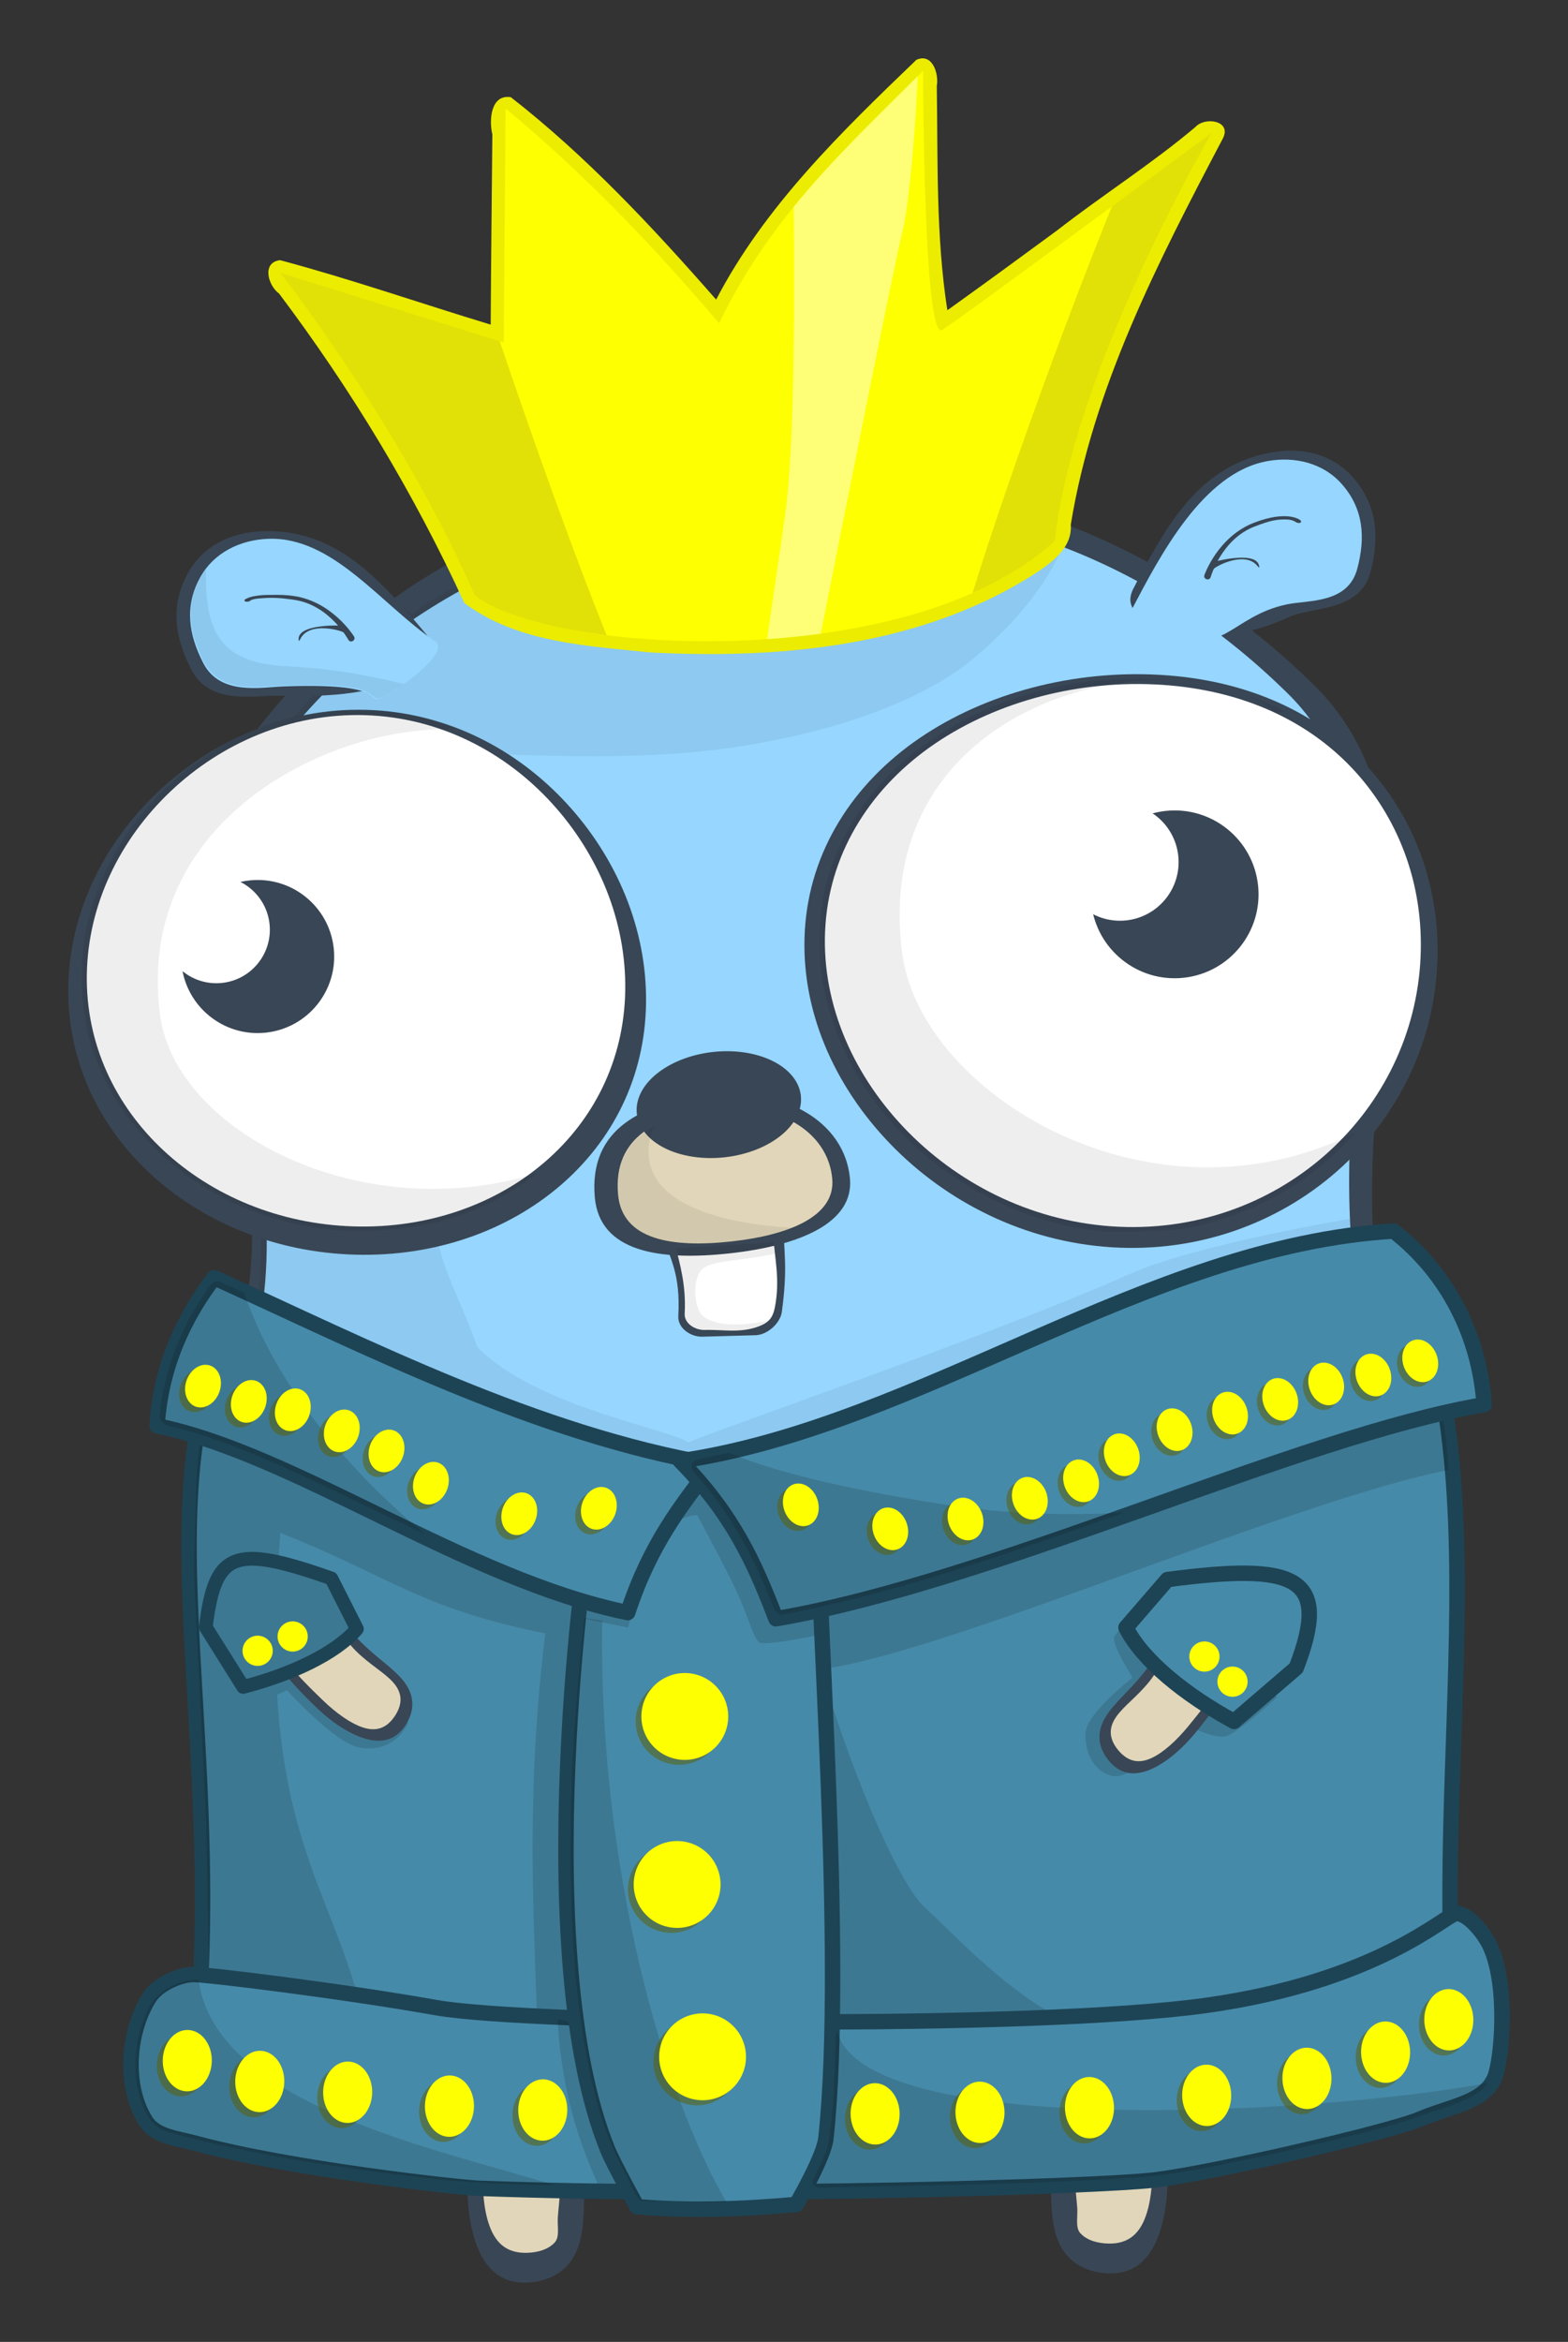 <svg xmlns="http://www.w3.org/2000/svg" xmlns:osb="http://www.openswatchbook.org/uri/2009/osb" xmlns:svg="http://www.w3.org/2000/svg" xmlns:xlink="http://www.w3.org/1999/xlink" id="svg4273" width="508.083" height="758.648" version="1.1" viewBox="0 0 476.328 711.233" style="enable-background:new"><rect x="0" y="0" width="476.328" height="711.233" fill="#333333" stroke="none"/><defs id="defs4275"><clipPath id="clipPath7080" clipPathUnits="userSpaceOnUse"><path style="color:#000;clip-rule:nonzero;display:inline;overflow:visible;opacity:1;isolation:auto;mix-blend-mode:normal;color-interpolation:sRGB;color-interpolation-filters:linearRGB;solid-color:#000;solid-opacity:1;fill:#000;fill-opacity:1;fill-rule:nonzero;stroke:none;stroke-width:5;stroke-linecap:butt;stroke-linejoin:miter;stroke-miterlimit:1;stroke-dasharray:5,10;stroke-dashoffset:0;stroke-opacity:1;color-rendering:auto;image-rendering:auto;shape-rendering:auto;text-rendering:auto;enable-background:accumulate" id="path7082" d="m 385.045,62.314 c -3.796,-0.025 -7.634,0.198 -11.475,0.68 -13.717,1.721 -22.011,4.669 -32.111,11.414 -16.087,10.743 -17.59,10.345 39.422,10.449 30.99,0.057 52.054,0.659 54.662,1.562 5.848,2.027 6.136,1.162 1.311,-3.932 C 424.825,69.792 405.542,62.447 385.045,62.314 Z m -4.873,27.49 c -15.801,-0.007 -31.501,0.443 -38.543,1.357 -14.564,1.89 -26.647,5.49 -27.721,8.26 -1.549,3.994 -3.2,14.337 -2.281,14.285 0.483,-0.027 5.014,-0.986 10.07,-2.131 21.509,-4.87 105.029,-3.967 123.744,1.338 11.632,3.297 12.491,3.082 11.379,-2.844 -1.979,-10.547 -2.583,-11.148 -14.428,-14.371 -6.101,-1.66 -16.485,-3.687 -23.076,-4.502 -7.443,-0.921 -23.344,-1.385 -39.145,-1.393 z m -1.092,24.992 c -18.635,0.039 -36.676,1.06 -47.482,3.148 -21.973,4.247 -40.562,14.428 -65.439,35.84 -31.213,26.864 -57.799,76.821 -73.148,137.455 -7.721,30.5 -10.21,49.334 -10.973,83.004 -1.326,58.515 7.933,100.723 33.6,153.17 22.471,45.918 47.33,77.43 77.84,98.676 8.147,5.673 10.272,6.47 19.736,7.393 5.834,0.569 20.153,3.506 31.82,6.527 20.846,5.397 21.58,5.483 42.426,4.977 18.669,-0.454 23.588,-1.122 41.012,-5.564 10.889,-2.776 24.477,-5.496 30.195,-6.045 9.799,-0.94 11.017,-1.459 21.213,-9.061 40.116,-29.907 77.619,-89.511 95.674,-152.057 7.76,-26.883 9.673,-42.394 9.77,-79.195 0.089,-33.99 -0.665,-43.161 -6.385,-77.529 C 568.629,253.595 544.569,200.506 510.795,165.178 487.688,141.007 463.503,125.395 439.785,119.336 427.98,116.32 403.039,114.747 379.08,114.797 Z M 218.344,553.59 c -1.262,-0.019 -6.811,25.38 -9.225,42.221 -4.467,31.168 -4.711,94.285 -0.529,137.018 1.008,10.306 2.238,18.74 2.732,18.74 0.494,0 2.695,-5.569 4.893,-12.375 10.136,-31.398 25.397,-58.493 42.678,-75.773 9.07,-9.07 23.689,-19.87 32.047,-23.674 2.139,-0.974 3.859,-2.145 3.824,-2.604 -0.035,-0.459 -5.182,-4.651 -11.439,-9.318 -19.788,-14.759 -41.69,-39.25 -58.5,-65.416 -3.111,-4.843 -6.028,-8.811 -6.48,-8.818 z m 331.629,4.502 c -1.395,0.282 -4.35,4.049 -11.445,14.064 -18.088,25.531 -34.416,42.928 -53.951,57.484 -6.318,4.708 -8.396,6.989 -7.07,7.76 29.803,17.337 45.432,34.652 61.236,67.846 7.348,15.432 15.142,36.901 17.246,47.5 l 1.029,5.186 1,-6.596 c 5.104,-33.687 6.212,-108.142 2.123,-142.604 -2.241,-18.885 -6.719,-43.16 -9.199,-49.863 -0.214,-0.578 -0.504,-0.871 -0.969,-0.777 z m -239.74,82.752 0.953,7.633 c 2.03,16.265 12.704,39.337 21.701,46.908 3.622,3.048 13.579,6.24 26.994,8.652 1.945,0.35 15.946,0.434 31.113,0.188 32.97,-0.536 42.14,-2.403 48.922,-9.963 9.289,-10.355 17.547,-32.111 17.547,-46.229 0,-6.527 -0.149,-6.775 -4.088,-6.775 -2.248,0 -10.362,1.668 -18.031,3.705 -41.063,10.906 -58.908,11.29 -88.896,1.914 -8.018,-2.507 -18.922,-4.77 -25.18,-5.227 z m 131.918,59.734 -10.201,2.826 c -28.029,7.767 -69.635,6.879 -100.012,-2.137 -2.67,-0.793 -5.13,0.996 -14.967,10.887 -13.03,13.102 -19.331,23.941 -20.402,35.094 l -0.65,6.781 7.586,3.682 c 9.106,4.42 20.988,7.562 35.24,9.316 5.792,0.713 28.668,1.098 50.836,0.855 44.169,-0.483 57.94,-2.305 74.416,-9.848 l 8.002,-3.662 -0.811,-7.852 c -1.423,-13.789 -10.678,-29.823 -23.926,-41.455 z"/></clipPath></defs><g id="layer5" transform="translate(-96.482,-151.386)" style="display:none"><rect style="color:#000;clip-rule:nonzero;display:inline;overflow:visible;opacity:1;isolation:auto;mix-blend-mode:normal;color-interpolation:sRGB;color-interpolation-filters:linearRGB;solid-color:#000;solid-opacity:1;fill:#d1e8f6;fill-opacity:1;fill-rule:nonzero;stroke:none;stroke-width:5.595;stroke-linecap:round;stroke-linejoin:miter;stroke-miterlimit:4;stroke-dasharray:none;stroke-dashoffset:0;stroke-opacity:1;color-rendering:auto;image-rendering:auto;shape-rendering:auto;text-rendering:auto;enable-background:accumulate" id="rect5147" width="590.059" height="772.223" x="32.534" y="117.399"/></g><g id="layer9" transform="translate(-96.482,-151.386)" style="display:inline"><g id="layer23" style="display:inline"><g id="g4634" transform="matrix(-0.008,-0.865,1.189,0.127,-262.094,1060.64)" style="display:inline;opacity:1;enable-background:new"><path id="path4636" d="m 423.503,581.835 c -0.004,4.4 -1.198,7.589 -3.375,9.828 -2.177,2.24 -5.332,3.552 -9.146,4.443 -3.815,0.891 -8.282,1.395 -13.057,1.838 -4.774,0.443 -9.852,0.791 -14.95,1.099 -5.098,0.309 -9.945,0.347 -14.402,0.086 -4.457,-0.261 -8.524,-0.799 -11.993,-1.712 -3.469,-0.913 -6.337,-2.214 -8.356,-4.093 -2.019,-1.879 -3.187,-4.345 -3.255,-7.511 -0.068,-3.166 0.998,-5.486 2.925,-7.084 1.927,-1.598 4.712,-2.464 8.1,-2.847 3.387,-0.383 7.373,-0.283 11.77,-0.161 4.398,0.123 9.211,0.235 14.332,-0.122 5.121,-0.357 10.272,-1.473 15.16,-2.541 4.889,-1.067 9.504,-2.051 13.438,-2.271 3.934,-0.22 7.178,0.323 9.398,2.046 2.221,1.723 3.414,4.599 3.41,9 z" style="color:#000;clip-rule:nonzero;display:inline;overflow:visible;opacity:1;isolation:auto;mix-blend-mode:normal;color-interpolation:sRGB;color-interpolation-filters:linearRGB;solid-color:#000;solid-opacity:1;fill:#e1d6b9;fill-opacity:1;fill-rule:nonzero;stroke:none;stroke-width:10;stroke-linecap:butt;stroke-linejoin:miter;stroke-miterlimit:4;stroke-dasharray:none;stroke-dashoffset:0;stroke-opacity:1;color-rendering:auto;image-rendering:auto;shape-rendering:auto;text-rendering:auto;enable-background:accumulate"/><path id="path4638" d="m 411.914,568.549 c -3.75,-0.027 -8.087,0.54 -12.762,1.287 -5.343,0.854 -11.107,1.921 -17.01,2.326 -5.903,0.406 -11.411,0.383 -16.447,0.414 -5.036,0.031 -9.604,0.161 -13.508,0.859 -3.903,0.699 -7.135,1.967 -9.408,3.969 -2.273,2.001 -3.585,4.717 -3.652,8.176 -0.067,3.459 1.218,6.307 3.543,8.58 2.325,2.273 5.688,3.979 9.762,5.25 4.074,1.271 8.852,2.119 14.057,2.598 5.204,0.479 10.834,0.561 16.703,0.223 5.869,-0.339 11.471,-0.787 16.605,-1.35 5.134,-0.563 9.793,-1.224 13.707,-2.344 1.489,-0.426 2.867,-0.929 4.127,-1.52 2.545,-1.193 2.05,-6.172 -0.1,-4.541 -1.992,1.512 -4.144,1.682 -7.157,2.351 -3.673,0.815 -8.181,0.991 -12.55,1.343 -4.369,0.352 -8.779,1.784 -13.313,2.077 -4.534,0.293 -8.868,0.328 -12.932,0.07 -4.064,-0.258 -7.857,-0.781 -11.125,-1.643 -3.268,-0.862 -5.997,-2.08 -7.885,-3.814 -1.888,-1.734 -2.925,-3.987 -2.979,-6.801 -0.053,-2.814 0.902,-4.819 2.669,-6.106 1.767,-1.286 5.617,-0.585 8.692,-0.714 3.075,-0.129 6.906,-0.545 10.788,-0.417 3.881,0.128 6.546,-0.481 11.048,-1.214 4.503,-0.733 9.152,-2.343 13.887,-3.721 4.735,-1.378 9.225,-2.343 13.009,-2.554 0.473,-0.026 0.937,-0.042 1.389,-0.045 1.16,-0.007 2.25,0.044 3.25,0.236 1.153,0.222 2.315,-2.861 -0.838,-2.928 -0.512,-0.011 -1.035,-0.045 -1.57,-0.049 z" style="color:#000;clip-rule:nonzero;display:inline;overflow:visible;opacity:1;isolation:auto;mix-blend-mode:normal;color-interpolation:sRGB;color-interpolation-filters:linearRGB;solid-color:#000;solid-opacity:1;fill:#394655;fill-opacity:1;fill-rule:nonzero;stroke:none;stroke-width:10;stroke-linecap:butt;stroke-linejoin:miter;stroke-miterlimit:4;stroke-dasharray:none;stroke-dashoffset:0;stroke-opacity:1;color-rendering:auto;image-rendering:auto;shape-rendering:auto;text-rendering:auto;enable-background:accumulate"/></g><g style="display:inline;opacity:1;enable-background:new" id="g4696" transform="matrix(0.008,-0.865,-1.189,0.127,951.761,1063.452)"><path style="color:#000;clip-rule:nonzero;display:inline;overflow:visible;opacity:1;isolation:auto;mix-blend-mode:normal;color-interpolation:sRGB;color-interpolation-filters:linearRGB;solid-color:#000;solid-opacity:1;fill:#e1d6b9;fill-opacity:1;fill-rule:nonzero;stroke:none;stroke-width:10;stroke-linecap:butt;stroke-linejoin:miter;stroke-miterlimit:4;stroke-dasharray:none;stroke-dashoffset:0;stroke-opacity:1;color-rendering:auto;image-rendering:auto;shape-rendering:auto;text-rendering:auto;enable-background:accumulate" id="path4692" d="m 423.503,581.835 c -0.004,4.4 -1.198,7.589 -3.375,9.828 -2.177,2.24 -5.332,3.552 -9.146,4.443 -3.815,0.891 -8.282,1.395 -13.057,1.838 -4.774,0.443 -9.852,0.791 -14.95,1.099 -5.098,0.309 -9.945,0.347 -14.402,0.086 -4.457,-0.261 -8.524,-0.799 -11.993,-1.712 -3.469,-0.913 -6.337,-2.214 -8.356,-4.093 -2.019,-1.879 -3.187,-4.345 -3.255,-7.511 -0.068,-3.166 0.998,-5.486 2.925,-7.084 1.927,-1.598 4.712,-2.464 8.1,-2.847 3.387,-0.383 7.373,-0.283 11.77,-0.161 4.398,0.123 9.211,0.235 14.332,-0.122 5.121,-0.357 10.272,-1.473 15.16,-2.541 4.889,-1.067 9.504,-2.051 13.438,-2.271 3.934,-0.22 7.178,0.323 9.398,2.046 2.221,1.723 3.414,4.599 3.41,9 z"/><path style="color:#000;clip-rule:nonzero;display:inline;overflow:visible;opacity:1;isolation:auto;mix-blend-mode:normal;color-interpolation:sRGB;color-interpolation-filters:linearRGB;solid-color:#000;solid-opacity:1;fill:#394655;fill-opacity:1;fill-rule:nonzero;stroke:none;stroke-width:10;stroke-linecap:butt;stroke-linejoin:miter;stroke-miterlimit:4;stroke-dasharray:none;stroke-dashoffset:0;stroke-opacity:1;color-rendering:auto;image-rendering:auto;shape-rendering:auto;text-rendering:auto;enable-background:accumulate" id="path4694" d="m 411.914,568.549 c -3.75,-0.027 -8.087,0.54 -12.762,1.287 -5.343,0.854 -11.107,1.921 -17.01,2.326 -5.903,0.406 -11.411,0.383 -16.447,0.414 -5.036,0.031 -9.604,0.161 -13.508,0.859 -3.903,0.699 -7.135,1.967 -9.408,3.969 -2.273,2.001 -3.585,4.717 -3.652,8.176 -0.067,3.459 1.218,6.307 3.543,8.58 2.325,2.273 5.688,3.979 9.762,5.25 4.074,1.271 8.852,2.119 14.057,2.598 5.204,0.479 10.834,0.561 16.703,0.223 5.869,-0.339 11.471,-0.787 16.605,-1.35 5.134,-0.563 9.793,-1.224 13.707,-2.344 1.489,-0.426 2.867,-0.929 4.127,-1.52 2.545,-1.193 2.05,-6.172 -0.1,-4.541 -1.992,1.512 -4.144,1.682 -7.157,2.351 -3.673,0.815 -8.181,0.991 -12.55,1.343 -4.369,0.352 -8.779,1.784 -13.313,2.077 -4.534,0.293 -8.868,0.328 -12.932,0.07 -4.064,-0.258 -7.857,-0.781 -11.125,-1.643 -3.268,-0.862 -5.997,-2.08 -7.885,-3.814 -1.888,-1.734 -2.925,-3.987 -2.979,-6.801 -0.053,-2.814 0.902,-4.819 2.669,-6.106 1.767,-1.286 5.617,-0.585 8.692,-0.714 3.075,-0.129 6.906,-0.545 10.788,-0.417 3.881,0.128 6.546,-0.481 11.048,-1.214 4.503,-0.733 9.152,-2.343 13.887,-3.721 4.735,-1.378 9.225,-2.343 13.009,-2.554 0.473,-0.026 0.937,-0.042 1.389,-0.045 1.16,-0.007 2.25,0.044 3.25,0.236 1.153,0.222 2.315,-2.861 -0.838,-2.928 -0.512,-0.011 -1.035,-0.045 -1.57,-0.049 z"/></g></g><g id="layer18" style="display:inline"><path style="color:#000;clip-rule:nonzero;display:inline;overflow:visible;opacity:1;isolation:auto;mix-blend-mode:normal;color-interpolation:sRGB;color-interpolation-filters:linearRGB;solid-color:#000;solid-opacity:1;fill:#394655;fill-opacity:1;fill-rule:nonzero;stroke:none;stroke-width:10;stroke-linecap:round;stroke-linejoin:miter;stroke-miterlimit:4;stroke-dasharray:none;stroke-dashoffset:0;stroke-opacity:1;color-rendering:auto;image-rendering:auto;shape-rendering:auto;text-rendering:auto;enable-background:accumulate" id="path4893" d="m 516.641,550.682 c 17.459,85.789 26.616,137.493 -8.447,197.824 -27.308,46.988 -63.518,25.52 -115.526,30.213 -52.008,4.692 -138.926,40.329 -179.453,-1.621 -51.684,-53.5 -74.127,-124.968 -45.642,-214.261 22.128,-69.363 -32.354,-134.367 1.936,-183.014 34.29,-48.647 88.732,-79.276 153.655,-83.701 64.924,-4.425 126.728,18.244 172.47,63.305 45.742,45.061 6.692,120.919 21.006,191.255 z"/><path style="color:#000;clip-rule:nonzero;display:inline;overflow:visible;opacity:1;isolation:auto;mix-blend-mode:normal;color-interpolation:sRGB;color-interpolation-filters:linearRGB;solid-color:#000;solid-opacity:1;fill:#96d6ff;fill-opacity:1;fill-rule:nonzero;stroke:none;stroke-width:10;stroke-linecap:round;stroke-linejoin:miter;stroke-miterlimit:4;stroke-dasharray:none;stroke-dashoffset:0;stroke-opacity:1;color-rendering:auto;image-rendering:auto;shape-rendering:auto;text-rendering:auto;enable-background:accumulate" id="ellipse4895" d="m 511.122,553.997 c 22.909,88.09 14.612,149.959 -17.71,199.19 -32.322,49.231 -53.833,13.244 -103.075,17.626 -49.242,4.382 -130.604,37.033 -170.719,-2.606 -40.115,-39.639 -69.681,-128.697 -47.223,-202.607 20.106,-66.169 -27.708,-136.036 4.921,-182.538 32.629,-46.502 88.387,-74.242 150.166,-78.379 61.779,-4.137 116.567,14.232 160.315,57.43 43.747,43.198 6.253,126.239 23.325,191.885 z"/></g><g id="layer4" style="display:inline;opacity:.059"><path style="opacity:1;fill:#000;fill-opacity:1;stroke:none;stroke-width:5;stroke-linecap:round;stroke-linejoin:round;stroke-miterlimit:4;stroke-dasharray:none;stroke-opacity:1" id="path4782" d="m 154.055,241.623 c -8.29,-0.196 -16.639,2.559 -22.201,8.922 -7.987,8.436 -8.213,21.658 -3.256,31.678 2.551,6.166 8.616,11.274 15.596,10.594 7.886,0.225 16.653,-0.078 23.977,0.23 -12.134,13.438 -24.843,27.788 -28.781,46.014 -2.919,11.233 -1.734,22.96 -1.752,34.43 1.215,18.787 5.454,37.212 8.078,55.824 3.055,19.164 5.165,38.791 3.238,58.129 0.895,3.307 5.423,3.368 7.951,5.156 21.893,10.089 43.925,20.222 66.443,28.982 -1.299,-16.664 -11.716,-32.956 -15.458,-46.678 -8.485,-31.113 -14.85,-84.146 -14.143,-111.723 0.707,-27.563 28.26,-78.468 50.877,-93.314 -5.257,-1.463 -19.566,-2.672 -24.425,-5.316 -2.996,-1.241 -5.282,-4.556 -8.531,-4.607 -4.34,2.67 -9.044,5.015 -12.91,8.369 -10.717,-8.799 -20.636,-19.343 -33.703,-24.656 -3.477,-1.246 -7.232,-1.944 -11,-2.033 z" transform="matrix(0.937,0,0,0.937,35.458,86.501)"/><path style="display:inline;opacity:1;fill:#000;fill-opacity:.989;stroke:none;stroke-width:4.688;stroke-linecap:round;stroke-linejoin:round;stroke-miterlimit:4;stroke-dasharray:none;stroke-opacity:1;enable-background:new" id="path4973" d="m 221.083,380.032 c 15,-1.406 61.032,4.345 101.016,-2.109 45.076,-7.277 64.565,-21.859 70.312,-26.719 23.559,-19.923 27.422,-35.859 27.422,-35.859 l -123.75,-15.938 -40.312,21.562 -28.125,32.344 z"/><path style="display:inline;opacity:1;fill:#000;fill-opacity:1;stroke:none;stroke-width:4.688;stroke-linecap:round;stroke-miterlimit:4;stroke-dasharray:none;stroke-opacity:1;enable-background:new" id="path5356" d="m 232.781,545.83 c 7.012,30.178 66.21,38.547 72.715,43.651 8.538,-3.83 91.648,-32.301 134.257,-51.203 20.156,-8.942 66.754,-16.726 66.754,-16.726 l 1.186,12.218 -203.203,69.375 -80.625,-26.953 z"/></g><g id="layer1" style="display:inline"><path style="display:inline;opacity:1;fill:#468aa9;fill-opacity:1;stroke:#1d4455;stroke-width:4.688;stroke-linecap:round;stroke-miterlimit:4;stroke-dasharray:none;stroke-opacity:1;enable-background:new" id="path4601" d="m 168.772,550.285 c -32.478,55.004 0.978,137.964 -15.759,247.721 130.993,-2.119 328.165,16.615 388.731,-9.234 -15.233,-79.731 14.073,-188.078 -20.151,-255.06 -108.497,11.123 -157.194,73.847 -223.509,69.756 -67.747,-4.179 -84.466,-36.036 -129.311,-53.183 z"/><path style="display:inline;opacity:1;fill:#000;fill-opacity:.136;stroke:none;stroke-width:5;stroke-linecap:round;stroke-linejoin:round;stroke-miterlimit:4;stroke-dasharray:none;stroke-opacity:1;enable-background:new" id="path4886" d="m 515.814,478.072 c -0.151,10e-4 -0.309,0.014 -0.471,0.039 -33.42,4.006 -66.311,12.776 -97.051,26.564 -28.839,12.173 -56.205,27.631 -85.439,38.623 -21.327,8.08 -44.423,10.941 -66.969,7.447 -23.151,-2.569 -45.438,-10.772 -65.375,-22.758 -18.714,-10.562 -36.091,-23.965 -56.346,-31.504 -4.257,0.954 -4.874,6.629 -6.834,9.896 -5.289,12.625 -7.236,26.762 -8.418,40.322 l -0.936,31.648 4.029,82.131 0.93,52.362 49.32,7.778 c -10.535,-42.757 -34.022,-60.244 -26.2,-154.518 34.334,13.452 45.114,24.474 85.838,32.543 -6.304,52.61 -3.8,89.089 -2.42,131.65 l -109.199,-9.896 c -0.687,11.557 -1.847,23.073 -3.658,34.486 0.929,4.215 6.632,2.407 9.732,2.947 70.801,0.146 141.553,3.275 212.33,4.604 39.206,-0.182 78.445,0.549 117.625,-1.107 22.232,-1.877 44.717,-3.873 66.215,-10.133 3.116,-0.855 7.417,-3.083 5.836,-7.037 -1.274,-8.357 -2.181,-16.734 -2.814,-25.127 l -217.344,21.033 -2.828,-132.229 c 11.784,17.825 157.238,-49.785 219.488,-62.182 -1.702,-21.777 -5.617,-43.287 -14.701,-63.311 -0.955,-1.726 -2.07,-4.293 -4.342,-4.275 z" transform="matrix(0.937,0,0,0.937,35.458,86.501)"/><path style="opacity:1;fill:#000;fill-opacity:.136;stroke:none;stroke-width:5;stroke-linecap:round;stroke-linejoin:round;stroke-miterlimit:4;stroke-dasharray:none;stroke-opacity:1" id="path4904" d="m 332.934,615.771 c 1.203,33.548 2.778,67.05 2.531,100.627 0.398,2.355 -1.094,5.848 1.5,7.197 23.151,-0.228 46.326,-0.56 69.467,-1.582 -17.861,-10.008 -33.753,-27.665 -41.211,-34.271 -8.276,-7.331 -22.367,-40.02 -32.287,-71.971 z" transform="matrix(0.937,0,0,0.937,35.458,86.501)"/><path style="opacity:1;fill:#3d7892;fill-opacity:1;stroke:none;stroke-width:4.688;stroke-linecap:round;stroke-miterlimit:4;stroke-dasharray:none;stroke-opacity:1" id="path5431" d="m 166.912,664.572 c 2.812,3.867 4.102,5.391 9.375,3.281 5.273,-2.109 7.383,-3.164 7.383,-3.164 0,0 14.609,16.259 22.148,17.461 11.169,1.781 14.648,-7.617 14.648,-7.617 0,0 -30.938,-39.375 -33.047,-39.023 -2.109,0.352 -20.508,29.062 -20.508,29.062 z"/></g><g id="layer8" style="display:inline"><path style="display:inline;opacity:1;fill:#468aa9;fill-opacity:1;stroke:#1d4455;stroke-width:4.687;stroke-linecap:round;stroke-linejoin:round;stroke-miterlimit:4;stroke-dasharray:none;stroke-opacity:1;enable-background:new" id="path4639" d="m 141.778,758.132 c -6.612,10.63 -7.665,26.955 -0.95,37.521 2.944,4.633 9.788,5.196 15.092,6.639 28.537,7.766 80.013,13.45 86.135,13.674 79.237,2.9 187.56,-0.516 204.835,-2.505 17.275,-1.989 71.756,-14.584 81.058,-18.562 9.302,-3.977 19.415,-4.948 22.59,-12.595 2.172,-5.233 4.159,-27.692 -1.329,-39.775 -2.005,-4.414 -7.308,-10.607 -10.631,-9.944 -3.322,0.663 -24.08,20.613 -75.743,27.842 -52.517,7.348 -205.195,5.752 -233.872,0.663 -29.049,-5.155 -69.682,-10.071 -73.669,-10.071 -3.986,0 -10.831,2.794 -13.516,7.112 z"/><path style="opacity:1;fill:#000;fill-opacity:.136;stroke:none;stroke-width:4.688;stroke-linecap:round;stroke-linejoin:round;stroke-miterlimit:4;stroke-dasharray:none;stroke-opacity:1" id="path4894" d="m 275.693,766.985 -9.844,-2.344 c 1.062,18.933 5.184,34.47 12.255,50.028 l 22.578,-0.11 z"/><path style="display:inline;opacity:1;fill:#468aa9;fill-opacity:1;stroke:#1d4455;stroke-width:4.688;stroke-linecap:round;stroke-linejoin:round;stroke-miterlimit:4;stroke-dasharray:none;stroke-opacity:1;enable-background:new" id="path4641" d="m 275.681,616.079 c -0.779,0 -19.003,128.29 5.386,188.101 1.839,4.51 8.958,17.379 8.958,17.379 16.297,1.365 32.373,0.733 48.359,-0.703 0,0 8.345,-14.333 8.974,-19.991 6.123,-55.015 -3.621,-175.124 -1.657,-178.986 1.202,-2.364 -37.786,-24.528 -37.786,-24.528 l -19.224,2.652 z"/><path style="opacity:1;fill:#000;fill-opacity:.136;stroke:none;stroke-width:4.688;stroke-linecap:round;stroke-linejoin:round;stroke-miterlimit:4;stroke-dasharray:none;stroke-opacity:1" id="path4896" d="m 274.462,643.059 12.832,2.628 c 0,0 7.172,-25.847 9.838,-29.956 0.586,-0.469 8.156,-4.566 11.256,-4.146 0.117,0.586 10.245,18.773 13.531,26.953 2.063,5.135 4.019,11.281 5.365,11.74 2.503,0.854 16.676,-2.088 16.676,-2.088 l -0.586,-9.492 c 0,0 -26.314,-30.034 -26.431,-30.737 -0.117,-0.703 -11.719,-10.078 -11.719,-10.078 l -13.008,9.023 -17.453,33.051 z"/><path style="display:inline;opacity:1;fill:#468aa9;fill-opacity:1;stroke:#1d4455;stroke-width:4.688;stroke-linecap:round;stroke-linejoin:round;stroke-miterlimit:4;stroke-dasharray:none;stroke-opacity:1;enable-background:new" id="path4621" d="m 161.552,539.407 c -8.558,11.129 -16.258,26.398 -17.344,45 41.92,8.486 93.664,46.645 142.969,56.719 6.833,-20.869 16.374,-32.713 25.781,-45 -53.644,-9.343 -104.85,-35.563 -151.406,-56.719 z"/><path id="path4623" d="m 519.845,525.259 c 16.242,12.668 26.016,31.539 27.488,52.713 -56.826,9.659 -148.295,53.562 -215.13,65.029 -6.512,-16.97 -13.095,-31.691 -29.089,-47.94 72.718,-10.635 141.902,-65.409 216.731,-69.802 z" style="display:inline;opacity:1;fill:#468aa9;fill-opacity:1;stroke:#1d4455;stroke-width:4.688;stroke-linecap:round;stroke-linejoin:round;stroke-miterlimit:4;stroke-dasharray:none;stroke-opacity:1;enable-background:new"/><path style="opacity:1;fill:#000;fill-opacity:.136;stroke:none;stroke-width:4.591;stroke-linecap:round;stroke-linejoin:round;stroke-miterlimit:4;stroke-dasharray:none;stroke-opacity:1" id="path4909" d="m 155.523,752.716 c -6.206,0.207 -12.173,4.13 -14.474,9.831 -4.091,9.031 -4.743,19.787 -0.953,29.02 1.36,3.343 3.877,6.43 7.608,7.29 26.321,7.327 53.51,11.097 80.635,14.247 12.222,1.351 24.539,1.744 36.828,1.971 -37.418,-11.51 -103.163,-24.681 -108.353,-62.348 -0.43,-0.014 -0.86,-0.021 -1.29,-0.011 z"/><path style="opacity:1;fill:#000;fill-opacity:.136;stroke:none;stroke-width:4.609;stroke-linecap:round;stroke-linejoin:round;stroke-miterlimit:4;stroke-dasharray:none;stroke-opacity:1" id="path4911" d="m 350.739,768.119 c -0.544,1.366 -0.264,3.318 -0.477,4.691 -0.178,9.909 -0.662,19.907 -2.132,29.746 -1.062,3.963 -3.292,7.426 -4.726,11.195 -0.129,2.651 3.31,1.936 5.085,1.94 31.572,-0.776 63.189,-0.903 94.701,-3.135 14.426,-1.272 28.543,-4.673 42.679,-7.625 13.764,-3.177 27.638,-6.105 41.048,-10.546 6.38,-2.644 13.526,-3.866 19.203,-7.931 0.906,-0.716 1.622,-1.543 2.203,-2.442 -52.629,9.694 -189.481,17.052 -197.583,-15.891 z"/><path style="opacity:1;fill:#000;fill-opacity:.136;stroke:none;stroke-width:5;stroke-linecap:round;stroke-linejoin:round;stroke-miterlimit:4;stroke-dasharray:none;stroke-opacity:1" id="path4913" d="m 254.622,593.673 c -0.486,2.473 -0.215,4.039 -0.765,6.2 -1.916,21.187 -3.762,41.549 -3.682,62.835 -0.304,26.243 0.81,52.064 6.1,77.838 2.506,11.764 5.663,22.507 11.573,33.053 1.763,2.908 2.499,6.587 5.023,8.922 9.382,0.144 18.364,0.637 27.77,0.475 -20.37,-34.714 -41.615,-108.963 -40.255,-188.42 -1.907,-0.398 -3.82,-0.756 -5.764,-0.902 z" transform="matrix(0.937,0,0,0.937,35.458,86.501)"/><path style="opacity:1;fill:#000;fill-opacity:.136;stroke:none;stroke-width:5;stroke-linecap:round;stroke-linejoin:round;stroke-miterlimit:4;stroke-dasharray:none;stroke-opacity:1" id="path4915" d="m 135.533,484.441 c -0.151,-0.007 -0.305,-4.2e-4 -0.463,0.025 -2.545,1.264 -3.55,4.333 -5.234,6.486 -6.957,11.013 -11.575,23.609 -12.869,36.594 -0.46,2.436 1.878,3.898 4.014,4.078 24.664,6.33 47.257,18.428 70.129,29.277 3.942,1.868 7.889,3.749 11.844,5.623 -22.433,-18.643 -48.075,-46.78 -58.646,-78.236 -1.947,-0.893 -3.894,-1.794 -5.842,-2.682 -0.985,-0.338 -1.877,-1.115 -2.932,-1.166 z" transform="matrix(0.937,0,0,0.937,35.458,86.501)"/><path style="opacity:1;fill:#000;fill-opacity:.136;stroke:none;stroke-width:5;stroke-linecap:round;stroke-linejoin:round;stroke-miterlimit:4;stroke-dasharray:none;stroke-opacity:1" id="path4917" d="m 301.432,540.098 c -3.587,0.794 -7.181,1.566 -10.764,2.381 -2.214,0.837 -1.381,3.424 0.002,4.611 11.026,12.145 18.683,26.586 24.652,41.742 0.674,1.79 1.708,4.443 4.152,3.631 37.741,-7.238 73.959,-20.254 110.139,-32.971 -17.599,0.988 -37.398,0.642 -58.029,-2.564 -34.715,-5.396 -56.383,-11.063 -70.152,-16.83 z" transform="matrix(0.937,0,0,0.937,35.458,86.501)"/></g><g id="layer7" style="display:inline"><path id="path4879" d="m 525.529,559.619 a 6.608,5.283 70.603 0 0 -1.412,0.244 6.608,5.283 70.603 0 0 -2.789,7.987 6.608,5.283 70.603 0 0 7.178,4.479 6.608,5.283 70.603 0 0 2.789,-7.987 6.608,5.283 70.603 0 0 -5.766,-4.722 z m -14.251,4.31 a 6.608,5.283 70.603 0 0 -1.414,0.242 6.608,5.283 70.603 0 0 -2.789,7.987 6.608,5.283 70.603 0 0 7.178,4.479 6.608,5.283 70.603 0 0 2.789,-7.987 6.608,5.283 70.603 0 0 -5.764,-4.72 z m -14.334,2.708 a 6.608,5.283 70.603 0 0 -1.414,0.242 6.608,5.283 70.603 0 0 -2.787,7.987 6.608,5.283 70.603 0 0 7.176,4.479 6.608,5.283 70.603 0 0 2.789,-7.987 6.608,5.283 70.603 0 0 -5.764,-4.72 z m -339.824,0.663 a 5.283,6.608 19.397 0 0 -5.764,4.72 5.283,6.608 19.397 0 0 2.789,7.987 5.283,6.608 19.397 0 0 7.178,-4.479 5.283,6.608 19.397 0 0 -2.789,-7.987 5.283,6.608 19.397 0 0 -1.414,-0.242 z m 325.845,4.034 a 6.608,5.283 70.603 0 0 -1.414,0.242 6.608,5.283 70.603 0 0 -2.787,7.989 6.608,5.283 70.603 0 0 7.178,4.479 6.608,5.283 70.603 0 0 2.787,-7.989 6.608,5.283 70.603 0 0 -5.764,-4.72 z m -311.924,0.606 a 5.283,6.608 19.397 0 0 -5.764,4.72 5.283,6.608 19.397 0 0 2.789,7.989 5.283,6.608 19.397 0 0 7.176,-4.479 5.283,6.608 19.397 0 0 -2.787,-7.989 5.283,6.608 19.397 0 0 -1.414,-0.242 z m 13.372,2.547 a 5.283,6.608 19.397 0 0 -5.764,4.722 5.283,6.608 19.397 0 0 2.787,7.987 5.283,6.608 19.397 0 0 7.178,-4.479 5.283,6.608 19.397 0 0 -2.787,-7.987 5.283,6.608 19.397 0 0 -1.414,-0.244 z m 283.304,1.018 a 6.608,5.283 70.603 0 0 -1.414,0.244 6.608,5.283 70.603 0 0 -2.787,7.987 6.608,5.283 70.603 0 0 7.178,4.479 6.608,5.283 70.603 0 0 2.787,-7.987 6.608,5.283 70.603 0 0 -5.764,-4.722 z m -16.848,5.03 a 6.608,5.283 70.603 0 0 -1.414,0.242 6.608,5.283 70.603 0 0 -2.787,7.987 6.608,5.283 70.603 0 0 7.178,4.479 6.608,5.283 70.603 0 0 2.787,-7.987 6.608,5.283 70.603 0 0 -5.764,-4.72 z m -251.565,0.364 a 5.283,6.608 19.397 0 0 -5.764,4.72 5.283,6.608 19.397 0 0 2.787,7.989 5.283,6.608 19.397 0 0 7.178,-4.479 5.283,6.608 19.397 0 0 -2.787,-7.989 5.283,6.608 19.397 0 0 -1.414,-0.242 z m 13.594,6.094 a 5.283,6.608 19.397 0 0 -5.764,4.72 5.283,6.608 19.397 0 0 2.787,7.989 5.283,6.608 19.397 0 0 7.178,-4.479 5.283,6.608 19.397 0 0 -2.787,-7.989 5.283,6.608 19.397 0 0 -1.414,-0.242 z m 221.924,1.165 a 6.608,5.283 70.603 0 0 -1.412,0.242 6.608,5.283 70.603 0 0 -2.789,7.989 6.608,5.283 70.603 0 0 7.178,4.479 6.608,5.283 70.603 0 0 2.787,-7.989 6.608,5.283 70.603 0 0 -5.764,-4.72 z m -12.378,7.921 a 6.608,5.283 70.603 0 0 -1.412,0.244 6.608,5.283 70.603 0 0 -2.789,7.987 6.608,5.283 70.603 0 0 7.178,4.479 6.608,5.283 70.603 0 0 2.789,-7.987 6.608,5.283 70.603 0 0 -5.766,-4.722 z m -196.051,0.721 a 5.283,6.608 19.397 0 0 -5.764,4.72 5.283,6.608 19.397 0 0 2.789,7.987 5.283,6.608 19.397 0 0 7.178,-4.479 5.283,6.608 19.397 0 0 -2.789,-7.987 5.283,6.608 19.397 0 0 -1.414,-0.242 z m 180.472,4.583 a 6.608,5.283 70.603 0 0 -1.412,0.242 6.608,5.283 70.603 0 0 -2.789,7.987 6.608,5.283 70.603 0 0 7.178,4.479 6.608,5.283 70.603 0 0 2.789,-7.987 6.608,5.283 70.603 0 0 -5.766,-4.72 z m -69.606,1.989 a 6.608,5.283 70.603 0 0 -1.412,0.242 6.608,5.283 70.603 0 0 -2.789,7.987 6.608,5.283 70.603 0 0 7.178,4.479 6.608,5.283 70.603 0 0 2.789,-7.987 6.608,5.283 70.603 0 0 -5.766,-4.72 z m -59.822,1.051 a 5.283,6.608 19.397 0 0 -5.764,4.72 5.283,6.608 19.397 0 0 2.789,7.989 5.283,6.608 19.397 0 0 7.178,-4.479 5.283,6.608 19.397 0 0 -2.789,-7.989 5.283,6.608 19.397 0 0 -1.414,-0.242 z m -24.196,1.657 a 5.283,6.608 19.397 0 0 -5.764,4.72 5.283,6.608 19.397 0 0 2.787,7.989 5.283,6.608 19.397 0 0 7.178,-4.479 5.283,6.608 19.397 0 0 -2.787,-7.989 5.283,6.608 19.397 0 0 -1.414,-0.242 z m 134.068,1.6 a 6.608,5.283 70.603 0 0 -1.412,0.242 6.608,5.283 70.603 0 0 -2.789,7.989 6.608,5.283 70.603 0 0 7.178,4.479 6.608,5.283 70.603 0 0 2.789,-7.989 6.608,5.283 70.603 0 0 -5.766,-4.72 z m -22.87,2.983 a 6.608,5.283 70.603 0 0 -1.414,0.244 6.608,5.283 70.603 0 0 -2.787,7.987 6.608,5.283 70.603 0 0 7.178,4.479 6.608,5.283 70.603 0 0 2.787,-7.987 6.608,5.283 70.603 0 0 -5.764,-4.722 z m -61.664,50.294 a 13.196,13.196 0 0 0 -13.195,13.196 13.196,13.196 0 0 0 13.195,13.196 13.196,13.196 0 0 0 13.196,-13.196 13.196,13.196 0 0 0 -13.196,-13.196 z m -2.333,51.05 a 13.196,13.196 0 0 0 -13.195,13.196 13.196,13.196 0 0 0 13.195,13.196 13.196,13.196 0 0 0 13.196,-13.196 13.196,13.196 0 0 0 -13.196,-13.196 z m 234.401,44.987 a 9.319,7.449 89.054 0 0 -7.295,9.441 9.319,7.449 89.054 0 0 7.603,9.194 9.319,7.449 89.054 0 0 7.295,-9.441 9.319,7.449 89.054 0 0 -7.603,-9.194 z m -226.663,7.381 a 13.196,13.196 0 0 0 -13.195,13.195 13.196,13.196 0 0 0 13.195,13.196 13.196,13.196 0 0 0 13.196,-13.196 13.196,13.196 0 0 0 -13.196,-13.195 z m 207.444,2.463 a 9.319,7.449 89.054 0 0 -7.295,9.439 9.319,7.449 89.054 0 0 7.603,9.196 9.319,7.449 89.054 0 0 7.295,-9.441 9.319,7.449 89.054 0 0 -7.603,-9.194 z m -363.911,2.578 a 7.449,9.319 0.946 0 0 -7.603,9.194 7.449,9.319 0.946 0 0 7.295,9.441 7.449,9.319 0.946 0 0 7.603,-9.194 7.449,9.319 0.946 0 0 -7.295,-9.441 z m 340.005,5.391 a 9.319,7.449 89.054 0 0 -7.295,9.441 9.319,7.449 89.054 0 0 7.603,9.194 9.319,7.449 89.054 0 0 7.295,-9.441 9.319,7.449 89.054 0 0 -7.603,-9.194 z m -317.974,0.938 a 7.449,9.319 0.946 0 0 -7.603,9.194 7.449,9.319 0.946 0 0 7.295,9.441 7.449,9.319 0.946 0 0 7.603,-9.194 7.449,9.319 0.946 0 0 -7.295,-9.441 z m 26.719,3.281 a 7.449,9.319 0.946 0 0 -7.603,9.194 7.449,9.319 0.946 0 0 7.295,9.441 7.449,9.319 0.946 0 0 7.603,-9.194 7.449,9.319 0.946 0 0 -7.295,-9.441 z m 260.786,0.938 a 9.319,7.449 89.054 0 0 -7.295,9.439 9.319,7.449 89.054 0 0 7.603,9.196 9.319,7.449 89.054 0 0 7.295,-9.441 9.319,7.449 89.054 0 0 -7.603,-9.194 z m -229.849,3.281 a 7.449,9.319 0.946 0 0 -7.603,9.194 7.449,9.319 0.946 0 0 7.295,9.441 7.449,9.319 0.946 0 0 7.603,-9.194 7.449,9.319 0.946 0 0 -7.295,-9.441 z m 194.224,0.469 a 9.319,7.449 89.054 0 0 -7.295,9.439 9.319,7.449 89.054 0 0 7.603,9.196 9.319,7.449 89.054 0 0 7.295,-9.441 9.319,7.449 89.054 0 0 -7.603,-9.194 z M 259.762,784.415 a 7.449,9.319 0.946 0 0 -7.603,9.194 7.449,9.319 0.946 0 0 7.295,9.441 7.449,9.319 0.946 0 0 7.603,-9.194 7.449,9.319 0.946 0 0 -7.295,-9.441 z m 132.583,0.703 a 9.319,7.449 89.054 0 0 -7.295,9.439 9.319,7.449 89.054 0 0 7.603,9.196 9.319,7.449 89.054 0 0 7.295,-9.441 9.319,7.449 89.054 0 0 -7.603,-9.194 z m -31.875,0.469 a 9.319,7.449 89.054 0 0 -7.295,9.441 9.319,7.449 89.054 0 0 7.603,9.194 9.319,7.449 89.054 0 0 7.295,-9.441 9.319,7.449 89.054 0 0 -7.603,-9.194 z" style="display:inline;opacity:1;fill:#5d5e00;fill-opacity:.5;stroke:none;stroke-width:4.688;stroke-linecap:round;stroke-linejoin:round;stroke-miterlimit:4;stroke-dasharray:none;stroke-opacity:1;enable-background:new"/><path style="display:inline;opacity:1;fill:#feff00;fill-opacity:1;stroke:none;stroke-width:5;stroke-linecap:round;stroke-linejoin:round;stroke-miterlimit:4;stroke-dasharray:none;stroke-opacity:1;enable-background:new" id="ellipse4733" d="m 524.742,503.408 a 7.049,5.635 70.603 0 0 -1.506,0.26 7.049,5.635 70.603 0 0 -2.975,8.52 7.049,5.635 70.603 0 0 7.656,4.777 7.049,5.635 70.603 0 0 2.975,-8.52 7.049,5.635 70.603 0 0 -6.15,-5.037 z m -15.201,4.598 a 7.049,5.635 70.603 0 0 -1.508,0.258 7.049,5.635 70.603 0 0 -2.975,8.52 7.049,5.635 70.603 0 0 7.656,4.777 7.049,5.635 70.603 0 0 2.975,-8.52 7.049,5.635 70.603 0 0 -6.148,-5.035 z m -15.289,2.889 a 7.049,5.635 70.603 0 0 -1.508,0.258 7.049,5.635 70.603 0 0 -2.973,8.52 7.049,5.635 70.603 0 0 7.654,4.777 7.049,5.635 70.603 0 0 2.975,-8.52 7.049,5.635 70.603 0 0 -6.148,-5.035 z m -362.479,0.707 a 5.635,7.049 19.397 0 0 -6.148,5.035 5.635,7.049 19.397 0 0 2.975,8.52 5.635,7.049 19.397 0 0 7.656,-4.777 5.635,7.049 19.397 0 0 -2.975,-8.52 5.635,7.049 19.397 0 0 -1.508,-0.258 z m 347.568,4.303 a 7.049,5.635 70.603 0 0 -1.508,0.258 7.049,5.635 70.603 0 0 -2.973,8.521 7.049,5.635 70.603 0 0 7.656,4.777 7.049,5.635 70.603 0 0 2.973,-8.521 7.049,5.635 70.603 0 0 -6.148,-5.035 z m -332.719,0.646 a 5.635,7.049 19.397 0 0 -6.148,5.035 5.635,7.049 19.397 0 0 2.975,8.521 5.635,7.049 19.397 0 0 7.654,-4.777 5.635,7.049 19.397 0 0 -2.973,-8.521 5.635,7.049 19.397 0 0 -1.508,-0.258 z m 14.264,2.717 a 5.635,7.049 19.397 0 0 -6.148,5.037 5.635,7.049 19.397 0 0 2.973,8.52 5.635,7.049 19.397 0 0 7.656,-4.777 5.635,7.049 19.397 0 0 -2.973,-8.52 5.635,7.049 19.397 0 0 -1.508,-0.26 z m 302.191,1.086 a 7.049,5.635 70.603 0 0 -1.508,0.26 7.049,5.635 70.603 0 0 -2.973,8.52 7.049,5.635 70.603 0 0 7.656,4.777 7.049,5.635 70.603 0 0 2.973,-8.52 7.049,5.635 70.603 0 0 -6.148,-5.037 z m -17.971,5.365 a 7.049,5.635 70.603 0 0 -1.508,0.258 7.049,5.635 70.603 0 0 -2.973,8.52 7.049,5.635 70.603 0 0 7.656,4.777 7.049,5.635 70.603 0 0 2.973,-8.52 7.049,5.635 70.603 0 0 -6.148,-5.035 z m -268.336,0.389 a 5.635,7.049 19.397 0 0 -6.148,5.035 5.635,7.049 19.397 0 0 2.973,8.521 5.635,7.049 19.397 0 0 7.656,-4.777 5.635,7.049 19.397 0 0 -2.973,-8.521 5.635,7.049 19.397 0 0 -1.508,-0.258 z m 14.5,6.5 a 5.635,7.049 19.397 0 0 -6.148,5.035 5.635,7.049 19.397 0 0 2.973,8.521 5.635,7.049 19.397 0 0 7.656,-4.777 5.635,7.049 19.397 0 0 -2.973,-8.521 5.635,7.049 19.397 0 0 -1.508,-0.258 z m 236.719,1.242 a 7.049,5.635 70.603 0 0 -1.506,0.258 7.049,5.635 70.603 0 0 -2.975,8.521 7.049,5.635 70.603 0 0 7.656,4.777 7.049,5.635 70.603 0 0 2.973,-8.521 7.049,5.635 70.603 0 0 -6.148,-5.035 z m -13.203,8.449 a 7.049,5.635 70.603 0 0 -1.506,0.26 7.049,5.635 70.603 0 0 -2.975,8.52 7.049,5.635 70.603 0 0 7.656,4.777 7.049,5.635 70.603 0 0 2.975,-8.52 7.049,5.635 70.603 0 0 -6.15,-5.037 z m -209.121,0.77 a 5.635,7.049 19.397 0 0 -6.148,5.035 5.635,7.049 19.397 0 0 2.975,8.52 5.635,7.049 19.397 0 0 7.656,-4.777 5.635,7.049 19.397 0 0 -2.975,-8.52 5.635,7.049 19.397 0 0 -1.508,-0.258 z m 192.504,4.889 a 7.049,5.635 70.603 0 0 -1.506,0.258 7.049,5.635 70.603 0 0 -2.975,8.52 7.049,5.635 70.603 0 0 7.656,4.777 7.049,5.635 70.603 0 0 2.975,-8.52 7.049,5.635 70.603 0 0 -6.15,-5.035 z m -74.246,2.121 a 7.049,5.635 70.603 0 0 -1.506,0.258 7.049,5.635 70.603 0 0 -2.975,8.52 7.049,5.635 70.603 0 0 7.656,4.777 7.049,5.635 70.603 0 0 2.975,-8.52 7.049,5.635 70.603 0 0 -6.15,-5.035 z m -63.811,1.121 a 5.635,7.049 19.397 0 0 -6.148,5.035 5.635,7.049 19.397 0 0 2.975,8.521 5.635,7.049 19.397 0 0 7.656,-4.777 5.635,7.049 19.397 0 0 -2.975,-8.521 5.635,7.049 19.397 0 0 -1.508,-0.258 z m -25.809,1.768 a 5.635,7.049 19.397 0 0 -6.148,5.035 5.635,7.049 19.397 0 0 2.973,8.521 5.635,7.049 19.397 0 0 7.656,-4.777 5.635,7.049 19.397 0 0 -2.973,-8.521 5.635,7.049 19.397 0 0 -1.508,-0.258 z m 143.006,1.707 a 7.049,5.635 70.603 0 0 -1.506,0.258 7.049,5.635 70.603 0 0 -2.975,8.521 7.049,5.635 70.603 0 0 7.656,4.777 7.049,5.635 70.603 0 0 2.975,-8.521 7.049,5.635 70.603 0 0 -6.15,-5.035 z m -24.395,3.182 a 7.049,5.635 70.603 0 0 -1.508,0.26 7.049,5.635 70.603 0 0 -2.973,8.52 7.049,5.635 70.603 0 0 7.656,4.777 7.049,5.635 70.603 0 0 2.973,-8.52 7.049,5.635 70.603 0 0 -6.148,-5.037 z m -65.775,53.646 a 14.076,14.076 0 0 0 -14.074,14.076 14.076,14.076 0 0 0 14.074,14.076 14.076,14.076 0 0 0 14.076,-14.076 14.076,14.076 0 0 0 -14.076,-14.076 z m -2.488,54.453 a 14.076,14.076 0 0 0 -14.074,14.076 14.076,14.076 0 0 0 14.074,14.076 14.076,14.076 0 0 0 14.076,-14.076 14.076,14.076 0 0 0 -14.076,-14.076 z m 250.027,47.986 a 9.94,7.946 89.054 0 0 -7.781,10.07 9.94,7.946 89.054 0 0 8.109,9.807 9.94,7.946 89.054 0 0 7.781,-10.07 9.94,7.946 89.054 0 0 -8.109,-9.807 z m -241.773,7.873 a 14.076,14.076 0 0 0 -14.074,14.074 14.076,14.076 0 0 0 14.074,14.076 14.076,14.076 0 0 0 14.076,-14.076 14.076,14.076 0 0 0 -14.076,-14.074 z m 221.273,2.627 a 9.94,7.946 89.054 0 0 -7.781,10.068 9.94,7.946 89.054 0 0 8.109,9.809 9.94,7.946 89.054 0 0 7.781,-10.07 9.94,7.946 89.054 0 0 -8.109,-9.807 z m -388.172,2.75 a 7.946,9.94 0.946 0 0 -8.109,9.807 7.946,9.94 0.946 0 0 7.781,10.07 7.946,9.94 0.946 0 0 8.109,-9.807 7.946,9.94 0.946 0 0 -7.781,-10.07 z m 362.672,5.75 a 9.94,7.946 89.054 0 0 -7.781,10.07 9.94,7.946 89.054 0 0 8.109,9.807 9.94,7.946 89.054 0 0 7.781,-10.07 9.94,7.946 89.054 0 0 -8.109,-9.807 z m -339.172,1 a 7.946,9.94 0.946 0 0 -8.109,9.807 7.946,9.94 0.946 0 0 7.781,10.07 7.946,9.94 0.946 0 0 8.109,-9.807 7.946,9.94 0.946 0 0 -7.781,-10.07 z m 28.5,3.5 a 7.946,9.94 0.946 0 0 -8.109,9.807 7.946,9.94 0.946 0 0 7.781,10.07 7.946,9.94 0.946 0 0 8.109,-9.807 7.946,9.94 0.946 0 0 -7.781,-10.07 z m 278.172,1 a 9.94,7.946 89.054 0 0 -7.781,10.068 9.94,7.946 89.054 0 0 8.109,9.809 9.94,7.946 89.054 0 0 7.781,-10.07 9.94,7.946 89.054 0 0 -8.109,-9.807 z m -245.172,3.5 a 7.946,9.94 0.946 0 0 -8.109,9.807 7.946,9.94 0.946 0 0 7.781,10.07 7.946,9.94 0.946 0 0 8.109,-9.807 7.946,9.94 0.946 0 0 -7.781,-10.07 z m 207.172,0.5 a 9.94,7.946 89.054 0 0 -7.781,10.068 9.94,7.946 89.054 0 0 8.109,9.809 9.94,7.946 89.054 0 0 7.781,-10.07 9.94,7.946 89.054 0 0 -8.109,-9.807 z m -176.922,0.75 a 7.946,9.94 0.946 0 0 -8.109,9.807 7.946,9.94 0.946 0 0 7.781,10.07 7.946,9.94 0.946 0 0 8.109,-9.807 7.946,9.94 0.946 0 0 -7.781,-10.07 z m 141.422,0.75 a 9.94,7.946 89.054 0 0 -7.781,10.068 9.94,7.946 89.054 0 0 8.109,9.809 9.94,7.946 89.054 0 0 7.781,-10.07 9.94,7.946 89.054 0 0 -8.109,-9.807 z m -34,0.5 a 9.94,7.946 89.054 0 0 -7.781,10.07 9.94,7.946 89.054 0 0 8.109,9.807 9.94,7.946 89.054 0 0 7.781,-10.07 9.94,7.946 89.054 0 0 -8.109,-9.807 z" transform="matrix(0.937,0,0,0.937,35.458,86.501)"/></g><g id="layer21" style="display:inline"><g id="g7429" transform="matrix(-1.988,0.217,0.217,1.988,2778.631,119.861)"><path id="path7413" d="m 1173.547,-22.321 c -6.148,-9.22 -12.002,-17.492 -23.056,-18.281 -4.787,-0.342 -9.198,1.209 -11.957,5.135 -3.196,4.548 -3.052,9.435 -1.039,14.617 2.248,5.787 9.476,4.178 13.028,5.382 10.222,3.465 15.679,0.502 20.427,-1.422 1.853,-0.751 4.476,-2.612 2.596,-5.431 z" style="fill:#394655;fill-rule:evenodd;stroke:none;stroke-width:1px;stroke-linecap:butt;stroke-linejoin:miter;stroke-opacity:1"/><path style="fill:#96d6ff;fill-rule:evenodd;stroke:none;stroke-width:1px;stroke-linecap:butt;stroke-linejoin:miter;stroke-opacity:1" id="path7415" d="m 1174.41,-18.762 c -5.481,-8.22 -13.31,-19.891 -23.165,-20.595 -4.267,-0.305 -8.45,1.203 -10.909,4.703 -2.849,4.055 -2.721,8.411 -0.926,13.031 2.004,5.159 7.904,3.883 11.232,4.213 8.625,0.854 10.706,7.276 18.059,1.958 1.445,-1.045 7.386,-0.796 5.71,-3.31 z"/><path id="path7421" d="m 1151.031,-30.811 c -0.874,-0.042 -1.57,0.028 -2.118,0.145 -0.548,0.116 -0.944,0.28 -1.21,0.422 -0.266,0.142 -0.432,0.291 -0.432,0.291 -0.484,0.458 0.247,0.655 0.731,0.196 0,0 0.031,-0.039 0.215,-0.137 0.183,-0.098 0.483,-0.256 0.946,-0.324 1.622,-0.239 2.67,-0.104 5.051,0.52 5.216,1.367 7.465,6.899 7.465,6.899 0.269,0.652 1.241,0.186 0.9,-0.432 0,0 -2.642,-5.556 -8.376,-7.059 -1.25,-0.328 -2.3,-0.48 -3.173,-0.521 z" style="color:#000;font-style:normal;font-variant:normal;font-weight:400;font-stretch:normal;font-size:medium;line-height:normal;font-family:sans-serif;text-indent:0;text-align:start;text-decoration:none;text-decoration-line:none;text-decoration-style:solid;text-decoration-color:#000;letter-spacing:normal;word-spacing:normal;text-transform:none;writing-mode:lr-tb;direction:ltr;baseline-shift:baseline;text-anchor:start;white-space:normal;clip-rule:nonzero;display:inline;overflow:visible;opacity:1;isolation:auto;mix-blend-mode:normal;color-interpolation:sRGB;color-interpolation-filters:linearRGB;solid-color:#000;solid-opacity:1;fill:#394655;fill-opacity:1;fill-rule:evenodd;stroke:none;stroke-width:1px;stroke-linecap:round;stroke-linejoin:miter;stroke-miterlimit:4;stroke-dasharray:none;stroke-dashoffset:0;stroke-opacity:1;color-rendering:auto;image-rendering:auto;shape-rendering:auto;text-rendering:auto;enable-background:accumulate"/><path id="path7423" d="m 1156.99,-25.234 c -0.674,0.051 -1.281,0.154 -1.779,0.357 -0.498,0.203 -0.961,0.57 -1.023,1.133 -0.074,0.664 0.232,0.048 0.393,-0.157 1.724,-2.198 6.028,-0.478 6.497,-0.087 0.656,0.12 0.836,-0.865 0.18,-0.984 -1.311,-0.239 -2.92,-0.363 -4.268,-0.262 z" style="color:#000;font-style:normal;font-variant:normal;font-weight:400;font-stretch:normal;font-size:medium;line-height:normal;font-family:sans-serif;text-indent:0;text-align:start;text-decoration:none;text-decoration-line:none;text-decoration-style:solid;text-decoration-color:#000;letter-spacing:normal;word-spacing:normal;text-transform:none;writing-mode:lr-tb;direction:ltr;baseline-shift:baseline;text-anchor:start;white-space:normal;clip-rule:nonzero;display:inline;overflow:visible;opacity:1;isolation:auto;mix-blend-mode:normal;color-interpolation:sRGB;color-interpolation-filters:linearRGB;solid-color:#000;solid-opacity:1;fill:#394655;fill-opacity:1;fill-rule:evenodd;stroke:none;stroke-width:1px;stroke-linecap:round;stroke-linejoin:miter;stroke-miterlimit:4;stroke-dasharray:none;stroke-dashoffset:0;stroke-opacity:1;color-rendering:auto;image-rendering:auto;shape-rendering:auto;text-rendering:auto;enable-background:accumulate"/></g><g id="g7435" transform="matrix(1.988,-0.217,0.217,1.988,-2102.183,643.08)"><path style="fill:#394655;fill-rule:evenodd;stroke:none;stroke-width:1px;stroke-linecap:butt;stroke-linejoin:miter;stroke-opacity:1" id="path7437" d="m 1173.547,-22.321 c -6.148,-9.22 -12.002,-17.492 -23.056,-18.281 -4.787,-0.342 -9.198,1.209 -11.957,5.135 -3.196,4.548 -3.052,9.435 -1.039,14.617 2.248,5.787 9.313,4.866 13.028,5.382 10.007,1.39 15.773,0.858 20.427,-1.422 1.796,-0.88 4.476,-2.612 2.596,-5.431 z"/><path id="path7439" d="m 1174.759,-21.142 c -7.537,-6.388 -13.66,-17.512 -23.514,-18.215 -4.267,-0.305 -8.45,1.203 -10.909,4.703 -2.849,4.055 -2.721,8.411 -0.926,13.031 2.004,5.159 8.279,4.563 11.615,4.798 15.714,1.108 12.524,3.717 14.236,3.47 1.764,-0.255 11.94,-5.718 9.499,-7.786 z" style="fill:#96d6ff;fill-rule:evenodd;stroke:none;stroke-width:1px;stroke-linecap:butt;stroke-linejoin:miter;stroke-opacity:1"/><path style="color:#000;font-style:normal;font-variant:normal;font-weight:400;font-stretch:normal;font-size:medium;line-height:normal;font-family:sans-serif;text-indent:0;text-align:start;text-decoration:none;text-decoration-line:none;text-decoration-style:solid;text-decoration-color:#000;letter-spacing:normal;word-spacing:normal;text-transform:none;writing-mode:lr-tb;direction:ltr;baseline-shift:baseline;text-anchor:start;white-space:normal;clip-rule:nonzero;display:inline;overflow:visible;opacity:1;isolation:auto;mix-blend-mode:normal;color-interpolation:sRGB;color-interpolation-filters:linearRGB;solid-color:#000;solid-opacity:1;fill:#394655;fill-opacity:1;fill-rule:evenodd;stroke:none;stroke-width:1px;stroke-linecap:round;stroke-linejoin:miter;stroke-miterlimit:4;stroke-dasharray:none;stroke-dashoffset:0;stroke-opacity:1;color-rendering:auto;image-rendering:auto;shape-rendering:auto;text-rendering:auto;enable-background:accumulate" id="path7441" d="m 1151.031,-30.811 c -0.775,-0.086 -1.557,-0.17 -2.337,-0.137 -0.544,0.023 -1.108,0.038 -1.616,0.234 -0.162,0.063 -0.46,0.12 -0.432,0.291 0.042,0.249 0.482,0.234 0.731,0.196 0.084,-0.013 0.135,-0.109 0.215,-0.137 0.428,-0.148 0.899,-0.148 1.352,-0.137 1.776,0.044 2.889,0.177 5.269,0.801 5.216,1.367 7.465,6.899 7.465,6.899 0.269,0.652 1.241,0.186 0.9,-0.432 0,0 -2.642,-5.556 -8.376,-7.059 -1.25,-0.328 -2.108,-0.403 -3.173,-0.521 z"/><path style="color:#000;font-style:normal;font-variant:normal;font-weight:400;font-stretch:normal;font-size:medium;line-height:normal;font-family:sans-serif;text-indent:0;text-align:start;text-decoration:none;text-decoration-line:none;text-decoration-style:solid;text-decoration-color:#000;letter-spacing:normal;word-spacing:normal;text-transform:none;writing-mode:lr-tb;direction:ltr;baseline-shift:baseline;text-anchor:start;white-space:normal;clip-rule:nonzero;display:inline;overflow:visible;opacity:1;isolation:auto;mix-blend-mode:normal;color-interpolation:sRGB;color-interpolation-filters:linearRGB;solid-color:#000;solid-opacity:1;fill:#394655;fill-opacity:1;fill-rule:evenodd;stroke:none;stroke-width:1px;stroke-linecap:round;stroke-linejoin:miter;stroke-miterlimit:4;stroke-dasharray:none;stroke-dashoffset:0;stroke-opacity:1;color-rendering:auto;image-rendering:auto;shape-rendering:auto;text-rendering:auto;enable-background:accumulate" id="path7443" d="m 1156.99,-25.234 c -0.674,0.051 -1.281,0.154 -1.779,0.357 -0.498,0.203 -0.961,0.57 -1.023,1.133 -0.074,0.664 0.232,0.048 0.393,-0.157 1.724,-2.198 6.028,-0.478 6.497,-0.087 0.656,0.12 0.836,-0.865 0.18,-0.984 -1.311,-0.239 -2.92,-0.363 -4.268,-0.262 z"/></g></g><g id="layer3" style="display:inline"><path style="opacity:1;fill:#3d7892;fill-opacity:1;stroke:none;stroke-width:4.688;stroke-linecap:round;stroke-miterlimit:4;stroke-dasharray:none;stroke-opacity:1" id="path5429" d="m 443.176,639.127 c 0,0 -8.223,8.407 -8.286,9.612 -0.166,3.149 5.635,12.098 5.635,12.098 0,0 -13.801,10.828 -14.253,16.573 -0.507,6.446 2.983,12.595 8.618,13.424 5.635,0.829 23.368,-14.916 23.368,-14.916 0,0 6.961,3.48 10.441,2.817 3.48,-0.663 15.744,-11.932 15.744,-11.932 z"/><g style="display:inline;enable-background:new" id="g4756" transform="matrix(0.404,-0.416,0.507,0.621,-0.742,463.321)"><path style="color:#000;clip-rule:nonzero;display:inline;overflow:visible;opacity:1;isolation:auto;mix-blend-mode:normal;color-interpolation:sRGB;color-interpolation-filters:linearRGB;solid-color:#000;solid-opacity:1;fill:#e1d6b9;fill-opacity:1;fill-rule:nonzero;stroke:none;stroke-width:10;stroke-linecap:butt;stroke-linejoin:miter;stroke-miterlimit:4;stroke-dasharray:none;stroke-dashoffset:0;stroke-opacity:1;color-rendering:auto;image-rendering:auto;shape-rendering:auto;text-rendering:auto;enable-background:accumulate" id="path4752" d="m 423.503,581.835 c -0.004,4.4 -1.198,7.589 -3.375,9.828 -2.177,2.24 -5.332,3.552 -9.146,4.443 -3.815,0.891 -8.282,1.395 -13.057,1.838 -4.774,0.443 -9.852,0.791 -14.95,1.099 -5.098,0.309 -9.945,0.347 -14.402,0.086 -4.457,-0.261 -8.524,-0.799 -11.993,-1.712 -3.469,-0.913 -6.337,-2.214 -8.356,-4.093 -2.019,-1.879 -3.187,-4.345 -3.255,-7.511 -0.068,-3.166 0.998,-5.486 2.925,-7.084 1.927,-1.598 4.712,-2.464 8.1,-2.847 3.387,-0.383 7.373,-0.283 11.77,-0.161 4.398,0.123 9.211,0.235 14.332,-0.122 5.121,-0.357 10.272,-1.473 15.16,-2.541 4.889,-1.067 9.504,-2.051 13.438,-2.271 3.934,-0.22 7.178,0.323 9.398,2.046 2.221,1.723 3.414,4.599 3.41,9 z"/><path style="color:#000;clip-rule:nonzero;display:inline;overflow:visible;opacity:1;isolation:auto;mix-blend-mode:normal;color-interpolation:sRGB;color-interpolation-filters:linearRGB;solid-color:#000;solid-opacity:1;fill:#394655;fill-opacity:1;fill-rule:nonzero;stroke:none;stroke-width:10;stroke-linecap:butt;stroke-linejoin:miter;stroke-miterlimit:4;stroke-dasharray:none;stroke-dashoffset:0;stroke-opacity:1;color-rendering:auto;image-rendering:auto;shape-rendering:auto;text-rendering:auto;enable-background:accumulate" id="path4754" d="m 411.914,568.549 c -3.75,-0.027 -8.087,0.54 -12.762,1.287 -5.343,0.854 -11.107,1.921 -17.01,2.326 -5.903,0.406 -11.411,0.383 -16.447,0.414 -5.036,0.031 -9.604,0.161 -13.508,0.859 -3.903,0.699 -7.135,1.967 -9.408,3.969 -2.273,2.001 -3.585,4.717 -3.652,8.176 -0.067,3.459 1.218,6.307 3.543,8.58 2.325,2.273 5.688,3.979 9.762,5.25 4.074,1.271 8.852,2.119 14.057,2.598 5.204,0.479 10.834,0.561 16.703,0.223 5.869,-0.339 11.471,-0.787 16.605,-1.35 5.134,-0.563 9.793,-1.224 13.707,-2.344 1.489,-0.426 2.867,-0.929 4.127,-1.52 2.545,-1.193 2.05,-6.172 -0.1,-4.541 -1.992,1.512 -4.56,2.504 -7.57,3.207 -3.669,0.857 -7.967,1.341 -12.559,1.768 -4.592,0.426 -9.475,0.76 -14.379,1.057 -4.904,0.297 -9.565,0.335 -13.852,0.084 -4.287,-0.251 -8.199,-0.769 -11.535,-1.646 -3.337,-0.878 -6.095,-2.13 -8.037,-3.938 -1.942,-1.808 -3.066,-4.178 -3.131,-7.223 -0.065,-3.045 0.961,-5.278 2.814,-6.814 1.853,-1.537 4.531,-2.37 7.789,-2.738 3.258,-0.368 7.093,-0.272 11.322,-0.154 4.23,0.118 8.858,0.226 13.783,-0.117 4.926,-0.343 9.88,-1.417 14.582,-2.443 4.702,-1.027 9.14,-1.972 12.924,-2.184 0.473,-0.026 0.937,-0.042 1.389,-0.045 1.16,-0.007 2.25,0.044 3.25,0.236 1.153,0.222 2.315,-2.861 -0.838,-2.928 -0.512,-0.011 -1.035,-0.045 -1.57,-0.049 z"/></g><path style="opacity:1;fill:#468aa9;fill-opacity:1;stroke:#1d4455;stroke-width:4.688;stroke-linecap:round;stroke-linejoin:round;stroke-miterlimit:4;stroke-dasharray:none;stroke-opacity:1" id="path4653" d="m 438.53,645.673 c 4.987,9.93 18.028,20.487 32.814,28.505 l 18.893,-16.241 c 10.889,-28.078 -0.123,-31.951 -39.112,-26.848 z"/><circle id="circle4678" cx="462.365" cy="654.469" r="4.588" style="display:inline;opacity:1;fill:#feff00;fill-opacity:1;stroke:none;stroke-width:4.688;stroke-linecap:round;stroke-linejoin:round;stroke-miterlimit:4;stroke-dasharray:none;stroke-opacity:1;enable-background:new"/><circle style="display:inline;opacity:1;fill:#feff00;fill-opacity:1;stroke:none;stroke-width:4.688;stroke-linecap:round;stroke-linejoin:round;stroke-miterlimit:4;stroke-dasharray:none;stroke-opacity:1;enable-background:new" id="circle4683" cx="470.895" cy="662.102" r="4.588"/><g id="g4656" transform="matrix(-0.449,-0.366,-0.432,0.675,625.064,403.923)" style="display:inline;enable-background:new"><path id="path4652" d="m 423.503,581.835 c -0.004,4.4 -1.198,7.589 -3.375,9.828 -2.177,2.24 -5.332,3.552 -9.146,4.443 -3.815,0.891 -8.282,1.395 -13.057,1.838 -4.774,0.443 -9.852,0.791 -14.95,1.099 -5.098,0.309 -9.945,0.347 -14.402,0.086 -4.457,-0.261 -8.524,-0.799 -11.993,-1.712 -3.469,-0.913 -6.337,-2.214 -8.356,-4.093 -2.019,-1.879 -3.187,-4.345 -3.255,-7.511 -0.068,-3.166 0.998,-5.486 2.925,-7.084 1.927,-1.598 4.712,-2.464 8.1,-2.847 3.387,-0.383 7.373,-0.283 11.77,-0.161 4.398,0.123 9.211,0.235 14.332,-0.122 5.121,-0.357 10.272,-1.473 15.16,-2.541 4.889,-1.067 9.504,-2.051 13.438,-2.271 3.934,-0.22 7.178,0.323 9.398,2.046 2.221,1.723 3.414,4.599 3.41,9 z" style="color:#000;clip-rule:nonzero;display:inline;overflow:visible;opacity:1;isolation:auto;mix-blend-mode:normal;color-interpolation:sRGB;color-interpolation-filters:linearRGB;solid-color:#000;solid-opacity:1;fill:#e1d6b9;fill-opacity:1;fill-rule:nonzero;stroke:none;stroke-width:10;stroke-linecap:butt;stroke-linejoin:miter;stroke-miterlimit:4;stroke-dasharray:none;stroke-dashoffset:0;stroke-opacity:1;color-rendering:auto;image-rendering:auto;shape-rendering:auto;text-rendering:auto;enable-background:accumulate"/><path id="path4654" d="m 411.914,568.549 c -3.75,-0.027 -8.087,0.54 -12.762,1.287 -5.343,0.854 -11.107,1.921 -17.01,2.326 -5.903,0.406 -11.411,0.383 -16.447,0.414 -5.036,0.031 -9.604,0.161 -13.508,0.859 -3.903,0.699 -7.135,1.967 -9.408,3.969 -2.273,2.001 -3.585,4.717 -3.652,8.176 -0.067,3.459 1.218,6.307 3.543,8.58 2.325,2.273 5.688,3.979 9.762,5.25 4.074,1.271 8.852,2.119 14.057,2.598 5.204,0.479 10.834,0.561 16.703,0.223 5.869,-0.339 11.471,-0.787 16.605,-1.35 5.134,-0.563 9.793,-1.224 13.707,-2.344 1.489,-0.426 2.867,-0.929 4.127,-1.52 2.545,-1.193 2.05,-6.172 -0.1,-4.541 -1.992,1.512 -4.56,2.504 -7.57,3.207 -3.669,0.857 -7.967,1.341 -12.559,1.768 -4.592,0.426 -9.475,0.76 -14.379,1.057 -4.904,0.297 -9.565,0.335 -13.852,0.084 -4.287,-0.251 -8.199,-0.769 -11.535,-1.646 -3.337,-0.878 -6.095,-2.13 -8.037,-3.938 -1.942,-1.808 -3.066,-4.178 -3.131,-7.223 -0.065,-3.045 0.961,-5.278 2.814,-6.814 1.853,-1.537 4.531,-2.37 7.789,-2.738 3.258,-0.368 7.093,-0.272 11.322,-0.154 4.23,0.118 8.858,0.226 13.783,-0.117 4.926,-0.343 9.88,-1.417 14.582,-2.443 4.702,-1.027 9.14,-1.972 12.924,-2.184 0.473,-0.026 0.937,-0.042 1.389,-0.045 1.16,-0.007 2.25,0.044 3.25,0.236 1.153,0.222 2.315,-2.861 -0.838,-2.928 -0.512,-0.011 -1.035,-0.045 -1.57,-0.049 z" style="color:#000;clip-rule:nonzero;display:inline;overflow:visible;opacity:1;isolation:auto;mix-blend-mode:normal;color-interpolation:sRGB;color-interpolation-filters:linearRGB;solid-color:#000;solid-opacity:1;fill:#394655;fill-opacity:1;fill-rule:nonzero;stroke:none;stroke-width:10;stroke-linecap:butt;stroke-linejoin:miter;stroke-miterlimit:4;stroke-dasharray:none;stroke-dashoffset:0;stroke-opacity:1;color-rendering:auto;image-rendering:auto;shape-rendering:auto;text-rendering:auto;enable-background:accumulate"/></g><path id="path5423" d="m 204.901,646.077 c -6.453,7.523 -20.013,13.855 -34.537,17.614 l -11.368,-18.123 c 2.792,-22.917 8.349,-25.319 38.14,-14.825 z" style="opacity:1;fill:#3d7892;fill-opacity:1;stroke:#1d4455;stroke-width:4.181;stroke-linecap:round;stroke-linejoin:round;stroke-miterlimit:4;stroke-dasharray:none;stroke-opacity:1"/><circle style="display:inline;opacity:1;fill:#feff00;fill-opacity:1;stroke:none;stroke-width:4.688;stroke-linecap:round;stroke-linejoin:round;stroke-miterlimit:4;stroke-dasharray:none;stroke-opacity:1;enable-background:new" id="circle5425" cx="-185.386" cy="648.375" r="4.588" transform="scale(-1,1)"/><circle id="circle5427" cx="-174.747" cy="652.727" r="4.588" transform="scale(-1,1)" style="display:inline;opacity:1;fill:#feff00;fill-opacity:1;stroke:none;stroke-width:4.688;stroke-linecap:round;stroke-linejoin:round;stroke-miterlimit:4;stroke-dasharray:none;stroke-opacity:1;enable-background:new"/></g><g id="layer22" style="display:inline"><path style="color:#000;clip-rule:nonzero;display:inline;overflow:visible;opacity:1;isolation:auto;mix-blend-mode:normal;color-interpolation:sRGB;color-interpolation-filters:linearRGB;solid-color:#000;solid-opacity:1;fill:#394655;fill-opacity:1;fill-rule:nonzero;stroke:none;stroke-width:2;stroke-linecap:round;stroke-linejoin:miter;stroke-miterlimit:1;stroke-dasharray:none;stroke-dashoffset:0;stroke-opacity:1;color-rendering:auto;image-rendering:auto;shape-rendering:auto;text-rendering:auto;enable-background:accumulate" id="rect8141" d="m 303.586,519.667 23.452,-1.689 c 3.614,-0.26 7.388,2.419 7.456,6.02 0.152,8.073 1.28,12.736 -0.508,25.817 -0.466,3.408 -4.355,6.964 -7.977,7.065 l -16.134,0.449 c -3.623,0.101 -7.538,-2.622 -7.338,-6.249 0.724,-13.097 -2.607,-17.265 -4.543,-24.453 -0.945,-3.507 1.978,-6.7 5.592,-6.96 z"/><path id="path8144" d="m 305.982,523.02 19.28,-1.389 c 2.972,-0.214 5.965,1.993 6.13,4.95 0.397,7.102 2.123,13.29 0.491,21.788 -0.598,3.117 -1.828,4.625 -4.598,5.722 -5.816,2.304 -11.144,1.023 -16.671,1.201 -2.978,0.097 -6.294,-1.968 -6.13,-4.95 0.473,-8.567 -1.412,-14.994 -3.1,-21.6 -0.739,-2.893 1.626,-5.508 4.598,-5.722 z" style="color:#000;clip-rule:nonzero;display:inline;overflow:visible;opacity:1;isolation:auto;mix-blend-mode:normal;color-interpolation:sRGB;color-interpolation-filters:linearRGB;solid-color:#000;solid-opacity:1;fill:#fff;fill-opacity:1;fill-rule:nonzero;stroke:none;stroke-width:2;stroke-linecap:round;stroke-linejoin:miter;stroke-miterlimit:1;stroke-dasharray:none;stroke-dashoffset:0;stroke-opacity:1;color-rendering:auto;image-rendering:auto;shape-rendering:auto;text-rendering:auto;enable-background:accumulate"/><path style="color:#000;clip-rule:nonzero;display:inline;overflow:visible;opacity:1;isolation:auto;mix-blend-mode:normal;color-interpolation:sRGB;color-interpolation-filters:linearRGB;solid-color:#000;solid-opacity:1;fill:#394655;fill-opacity:1;fill-rule:nonzero;stroke:none;stroke-width:2;stroke-linecap:round;stroke-linejoin:miter;stroke-miterlimit:1;stroke-dasharray:none;stroke-dashoffset:0;stroke-opacity:1;color-rendering:auto;image-rendering:auto;shape-rendering:auto;text-rendering:auto;enable-background:accumulate" id="ellipse7450" d="m 277.171,514.987 c 1.448,16.498 19.414,19.395 40.928,17.043 21.514,-2.352 37.772,-9.35 36.586,-22.673 -1.564,-17.552 -20.336,-27.83 -41.851,-25.478 -21.514,2.352 -37.482,10.387 -35.663,31.108 z"/><path id="path8139" d="m 284.238,514.113 c 1.216,13.849 16.297,16.28 34.356,14.306 18.059,-1.975 31.707,-7.848 30.711,-19.032 -1.313,-14.734 -17.071,-23.361 -35.13,-21.386 -18.059,1.975 -31.463,8.719 -29.936,26.113 z" style="color:#000;clip-rule:nonzero;display:inline;overflow:visible;opacity:1;isolation:auto;mix-blend-mode:normal;color-interpolation:sRGB;color-interpolation-filters:linearRGB;solid-color:#000;solid-opacity:1;fill:#e1d6b9;fill-opacity:1;fill-rule:nonzero;stroke:none;stroke-width:2;stroke-linecap:round;stroke-linejoin:miter;stroke-miterlimit:1;stroke-dasharray:none;stroke-dashoffset:0;stroke-opacity:1;color-rendering:auto;image-rendering:auto;shape-rendering:auto;text-rendering:auto;enable-background:accumulate"/><path style="color:#000;clip-rule:nonzero;display:inline;overflow:visible;opacity:1;isolation:auto;mix-blend-mode:normal;color-interpolation:sRGB;color-interpolation-filters:linearRGB;solid-color:#000;solid-opacity:1;fill:#394655;fill-opacity:1;fill-rule:nonzero;stroke:none;stroke-width:2;stroke-linecap:round;stroke-linejoin:miter;stroke-miterlimit:1;stroke-dasharray:none;stroke-dashoffset:0;stroke-opacity:1;color-rendering:auto;image-rendering:auto;shape-rendering:auto;text-rendering:auto;enable-background:accumulate" id="path7448" d="m 289.942,489.583 a 16.087,25.057 83.76 0 0 26.657,13.268 16.087,25.057 83.76 0 0 23.16,-18.715 16.087,25.057 83.76 0 0 -26.657,-13.268 16.087,25.057 83.76 0 0 -23.16,18.715 z"/></g></g><g id="layer20" transform="translate(-96.482,-151.386)" style="display:inline"><path style="color:#000;clip-rule:nonzero;display:inline;overflow:visible;opacity:1;isolation:auto;mix-blend-mode:normal;color-interpolation:sRGB;color-interpolation-filters:linearRGB;solid-color:#000;solid-opacity:1;fill:#394655;fill-opacity:1;fill-rule:nonzero;stroke:none;stroke-width:2.192;stroke-linecap:butt;stroke-linejoin:miter;stroke-miterlimit:1;stroke-dasharray:none;stroke-dashoffset:0;stroke-opacity:1;color-rendering:auto;image-rendering:auto;shape-rendering:auto;text-rendering:auto;enable-background:accumulate" id="path7378" d="m 340.985,433.821 c -1.464,24.103 8.843,47.232 25.868,64.887 17.024,17.655 40.82,29.784 67.306,31.465 26.486,1.681 50.67,-7.446 68.425,-23.037 17.755,-15.591 28.999,-37.541 30.45,-61.627 1.452,-24.086 -6.802,-45.767 -21.429,-61.642 -14.627,-15.875 -35.947,-25.938 -62.478,-27.513 -26.531,-1.574 -53.187,5.491 -73.288,19.189 -20.1,13.698 -33.39,34.174 -34.855,58.277 z"/><path style="color:#000;clip-rule:nonzero;display:inline;overflow:visible;opacity:1;isolation:auto;mix-blend-mode:normal;color-interpolation:sRGB;color-interpolation-filters:linearRGB;solid-color:#000;solid-opacity:1;fill:#fff;fill-opacity:1;fill-rule:nonzero;stroke:none;stroke-width:2.192;stroke-linecap:butt;stroke-linejoin:miter;stroke-miterlimit:1;stroke-dasharray:none;stroke-dashoffset:0;stroke-opacity:1;color-rendering:auto;image-rendering:auto;shape-rendering:auto;text-rendering:auto;enable-background:accumulate" id="circle7388" d="m 347.251,432.129 c -1.652,22.814 7.811,44.778 23.695,61.568 15.884,16.79 38.222,28.366 63.139,30.116 24.917,1.75 47.713,-6.694 64.539,-21.305 16.826,-14.611 27.625,-35.303 29.265,-58.102 1.641,-22.798 -5.889,-43.392 -19.569,-58.532 -13.68,-15.141 -33.786,-24.844 -58.741,-26.501 -24.954,-1.657 -49.983,4.928 -68.969,17.791 -18.985,12.864 -31.709,32.152 -33.361,54.965 z"/><path style="color:#000;clip-rule:nonzero;display:inline;overflow:visible;opacity:1;isolation:auto;mix-blend-mode:normal;color-interpolation:sRGB;color-interpolation-filters:linearRGB;solid-color:#000;solid-opacity:1;fill:#394655;fill-opacity:1;fill-rule:nonzero;stroke:none;stroke-width:2;stroke-linecap:butt;stroke-linejoin:miter;stroke-miterlimit:1;stroke-dasharray:none;stroke-dashoffset:0;stroke-opacity:1;color-rendering:auto;image-rendering:auto;shape-rendering:auto;text-rendering:auto;enable-background:accumulate" id="ellipse7392" d="m 117.223,451.228 c -0.311,22.548 9.434,42.42 25.246,56.912 15.811,14.491 37.696,23.615 61.924,24.282 24.228,0.666 46.224,-7.262 62.186,-20.905 15.963,-13.642 25.861,-32.992 26.159,-55.526 0.298,-22.534 -8.951,-44.17 -24.187,-60.675 -15.237,-16.506 -36.565,-27.688 -60.837,-28.344 -24.272,-0.656 -46.838,9.327 -63.324,24.96 -16.485,15.634 -26.857,36.748 -27.168,59.296 z"/><path style="color:#000;clip-rule:nonzero;display:inline;overflow:visible;opacity:1;isolation:auto;mix-blend-mode:normal;color-interpolation:sRGB;color-interpolation-filters:linearRGB;solid-color:#000;solid-opacity:1;fill:#fff;fill-opacity:1;fill-rule:nonzero;stroke:none;stroke-width:2;stroke-linecap:butt;stroke-linejoin:miter;stroke-miterlimit:1;stroke-dasharray:none;stroke-dashoffset:0;stroke-opacity:1;color-rendering:auto;image-rendering:auto;shape-rendering:auto;text-rendering:auto;enable-background:accumulate" id="ellipse7394" d="m 122.86,447.25 c -0.357,21.194 8.663,39.914 23.362,53.583 14.699,13.669 35.081,22.307 57.657,23.004 22.577,0.697 43.084,-6.688 57.992,-19.463 14.907,-12.776 24.192,-30.945 24.546,-52.131 0.354,-21.186 -8.201,-41.529 -22.378,-57.019 -14.178,-15.49 -34.065,-25.961 -56.684,-26.645 -22.618,-0.685 -43.643,8.534 -59.03,23.111 -15.387,14.578 -25.107,34.366 -25.465,55.561 z"/><g id="g8223" transform="matrix(-1.988,0.217,0.217,1.988,2820.575,88.14)"><circle style="color:#000;clip-rule:nonzero;display:inline;overflow:visible;opacity:1;isolation:auto;mix-blend-mode:normal;color-interpolation:sRGB;color-interpolation-filters:linearRGB;solid-color:#000;solid-opacity:1;fill:#394655;fill-opacity:1;fill-rule:nonzero;stroke:none;stroke-width:2;stroke-linecap:butt;stroke-linejoin:miter;stroke-miterlimit:1;stroke-dasharray:none;stroke-dashoffset:0;stroke-opacity:1;color-rendering:auto;image-rendering:auto;shape-rendering:auto;text-rendering:auto;enable-background:accumulate" id="circle7404" cx="1334.421" cy="32.28" r="11.625"/><circle id="circle7406" cx="1340.214" cy="27.552" r="8.125" style="color:#000;clip-rule:nonzero;display:inline;overflow:visible;opacity:1;isolation:auto;mix-blend-mode:normal;color-interpolation:sRGB;color-interpolation-filters:linearRGB;solid-color:#000;solid-opacity:1;fill:#fff;fill-opacity:1;fill-rule:nonzero;stroke:none;stroke-width:2;stroke-linecap:butt;stroke-linejoin:miter;stroke-miterlimit:1;stroke-dasharray:none;stroke-dashoffset:0;stroke-opacity:1;color-rendering:auto;image-rendering:auto;shape-rendering:auto;text-rendering:auto;enable-background:accumulate"/></g><g id="g8227" transform="matrix(-2.179,0.238,0.238,2.179,3020.828,32.945)"><circle id="path7402" cx="1183.726" cy="49.712" r="11.625" style="color:#000;clip-rule:nonzero;display:inline;overflow:visible;opacity:1;isolation:auto;mix-blend-mode:normal;color-interpolation:sRGB;color-interpolation-filters:linearRGB;solid-color:#000;solid-opacity:1;fill:#394655;fill-opacity:1;fill-rule:nonzero;stroke:none;stroke-width:2;stroke-linecap:butt;stroke-linejoin:miter;stroke-miterlimit:1;stroke-dasharray:none;stroke-dashoffset:0;stroke-opacity:1;color-rendering:auto;image-rendering:auto;shape-rendering:auto;text-rendering:auto;enable-background:accumulate"/><circle style="color:#000;clip-rule:nonzero;display:inline;overflow:visible;opacity:1;isolation:auto;mix-blend-mode:normal;color-interpolation:sRGB;color-interpolation-filters:linearRGB;solid-color:#000;solid-opacity:1;fill:#fff;fill-opacity:1;fill-rule:nonzero;stroke:none;stroke-width:2;stroke-linecap:butt;stroke-linejoin:miter;stroke-miterlimit:1;stroke-dasharray:none;stroke-dashoffset:0;stroke-opacity:1;color-rendering:auto;image-rendering:auto;shape-rendering:auto;text-rendering:auto;enable-background:accumulate" id="circle7408" cx="1190.774" cy="44.446" r="8.125"/></g></g><g id="layer11" transform="translate(-61.024,-64.885)"><g style="display:inline;enable-background:new" id="g4943" transform="translate(-33.168,-84.194)"><path id="path4776" d="m 372.566,167.252 c -22.763,21.857 -46.071,44.471 -60.825,72.816 -19.22,-21.935 -39.374,-43.544 -62.361,-61.468 -6.127,-0.989 -6.681,7.023 -5.622,11.262 -0.17,19.213 -0.4,38.542 -0.503,57.803 -21.342,-6.467 -42.422,-13.816 -63.976,-19.575 -5.679,0.662 -3.636,7.767 -0.323,10.131 21.94,29.145 41.039,60.742 56.301,94.003 16.072,12.041 37.328,13.004 56.61,15.009 40.225,2.091 83.206,-1.992 117.697,-24.58 4.944,-3.383 10.368,-7.574 9.908,-14.226 6.801,-41.775 26.581,-79.999 46.11,-117.13 3.057,-5.558 -5.289,-6.94 -8.288,-3.613 -13.302,11.207 -28.108,20.579 -41.865,31.286 -11.105,8.17 -22.232,16.311 -33.447,24.33 -3.501,-22.436 -2.861,-45.398 -3.211,-68.092 0.681,-3.669 -1.314,-10.195 -6.206,-7.957 z" style="opacity:1;fill:#ebec00;fill-opacity:1;stroke:none;stroke-width:4.688;stroke-linecap:round;stroke-linejoin:round;stroke-miterlimit:4;stroke-dasharray:none;stroke-opacity:1"/><path id="path4751" d="m 414.725,313.321 c -45.101,41.276 -154.907,34.188 -176.406,16.502 -22.396,-51.347 -59.166,-98.017 -59.166,-98.017 l 68.062,21.262 0.544,-71.041 c 21.905,18.076 43.515,40.04 64.88,65.22 16.007,-33.287 39.534,-54.093 61.995,-76.67 0,0 8.7e-4,82.297 5.8,78.698 5.799,-3.599 82.046,-60.053 82.046,-60.053 0,0 -42.307,72.067 -47.753,124.098 z" style="opacity:1;fill:#feff00;fill-opacity:1;stroke:none;stroke-width:4.688;stroke-linecap:round;stroke-linejoin:round;stroke-miterlimit:4;stroke-dasharray:none;stroke-opacity:1"/><path id="path4757" d="m 372.941,172.258 c -12.81,12.804 -25.878,25.177 -37.658,39.691 0.349,33.916 0.1,74.616 -2.578,93.396 -1.728,12.118 -3.652,25.275 -5.498,37.828 5.433,-0.378 10.891,-0.915 16.316,-1.66 5.609,-28.275 22.491,-113.154 24.84,-122.182 1.744,-6.702 3.975,-29.921 4.578,-47.073 z" style="opacity:1;fill:#feff76;fill-opacity:1;stroke:none;stroke-width:4.688;stroke-linecap:round;stroke-linejoin:round;stroke-miterlimit:4;stroke-dasharray:none;stroke-opacity:1"/><path id="path4768" d="m 462.476,189.222 c 0,0 -14.35,10.615 -30.491,22.513 -15.788,38.994 -33.504,88.612 -42.344,117.438 9.536,-4.216 18.088,-9.453 25.083,-15.854 5.446,-52.031 47.752,-124.098 47.752,-124.098 z m -283.324,42.583 c 0,0 36.77,46.67 59.166,98.017 6.574,5.408 21.425,9.814 40.136,12.16 -9.769,-24.284 -21.844,-57.8 -32.465,-89.299 z" style="opacity:1;fill:#e1e107;fill-opacity:1;stroke:none;stroke-width:4.688;stroke-linecap:round;stroke-linejoin:round;stroke-miterlimit:4;stroke-dasharray:none;stroke-opacity:1"/></g></g><g id="layer6" transform="translate(-61.024,-64.885)" style="display:inline;opacity:.07"><path style="display:inline;opacity:1;fill:#010101;fill-opacity:1;stroke:none;stroke-width:5;stroke-linecap:round;stroke-linejoin:round;stroke-miterlimit:4;stroke-dasharray:none;stroke-opacity:1;enable-background:new" id="path4798" d="m 181.375,299.277 c -1.383,-0.026 -2.767,-0.013 -4.15,0.016 -41.22,1.28 -78.967,34.689 -84.928,75.559 -1.103,9.845 -0.861,19.997 1.434,29.66 7.441,29.584 33.082,52.371 62.072,60.143 15.168,4.232 31.365,4.546 46.795,1.598 13.352,-2.505 26.113,-8.379 36.83,-16.789 C 182.302,467.234 121.878,435.972 117,398.1 c -8.243,-64.006 56.729,-94.543 96.467,-92.371 -10.115,-4.264 -21.014,-6.588 -32.092,-6.451 z" transform="scale(0.937)"/><path style="display:inline;opacity:1;fill:#030608;fill-opacity:1;stroke:none;stroke-width:5.011;stroke-linecap:round;stroke-linejoin:round;stroke-miterlimit:4;stroke-dasharray:none;stroke-opacity:1;enable-background:new" id="path4800" d="m 404.35,271.09 c -24.132,0.052 -48.487,8.163 -67.176,23.57 -16.257,13.262 -27.206,33.462 -27.22,54.664 -0.647,26.741 13.86,52.144 34.565,68.381 14.833,11.643 32.959,19.527 51.814,21.152 11.705,0.024 23.718,0.543 34.933,-3.443 15.937,-4.731 30.437,-14.084 41.437,-26.502 -62.445,30.844 -132.133,-11.998 -137.62,-54.601 -7.685,-59.667 44.085,-84.595 82.608,-82.849 -2.672,-0.228 -5.348,-0.349 -8.018,-0.346 -1.774,-0.037 -3.548,-0.038 -5.322,-0.025 z m 34.884,4.804 c 3.44,1.428 6.515,3.179 9.098,5.256 h 3.398 c -4.014,-2.07 -8.199,-3.822 -12.496,-5.256 z"/><path style="opacity:1;fill:#000;fill-opacity:1;stroke:none;stroke-width:5;stroke-linecap:round;stroke-miterlimit:4;stroke-dasharray:none;stroke-opacity:1" id="path5433" d="M 211.691 364.693 C 203.867 369.023 199.316 376.001 200.273 386.908 C 201.57 401.68 217.655 404.274 236.918 402.168 C 244.633 401.324 251.568 399.8 257.072 397.525 C 232.937 396.291 202.605 388.914 211.691 364.693 z" transform="matrix(0.938,0,0,0.938,61.024,64.885)"/><path style="display:inline;opacity:1;fill:#000;fill-opacity:1;stroke:none;stroke-width:5;stroke-linecap:round;stroke-miterlimit:4;stroke-dasharray:none;stroke-opacity:1;enable-background:new" id="path5444" d="m 250.729,402.244 c -9.832,0.53 -22.391,1.251 -31.734,1.965 1.671,6.468 3.339,12.938 2.875,21.344 -0.175,3.181 3.363,5.383 6.539,5.279 5.895,-0.19 11.578,1.177 17.781,-1.281 1.394,-0.552 2.415,-1.21 3.18,-2.092 -7.311,1.553 -16.069,2.439 -21.25,-0.998 -3.68,-2.441 -3.981,-12.527 -0.701,-15.568 3.141,-2.913 12.409,-2.521 23.67,-5.02 -0.135,-1.2 -0.254,-2.409 -0.359,-3.629 z" transform="matrix(0.938,0,0,0.938,61.024,64.885)"/><path style="opacity:1;fill:#000;fill-opacity:1;stroke:none;stroke-width:.884;stroke-linecap:round;stroke-miterlimit:4;stroke-dasharray:none;stroke-opacity:1" id="path5468" d="M 66.693 184.018 C 63.601 188.356 61.691 193.656 61.836 199.018 C 61.753 204.219 63.576 209.253 65.84 213.863 C 67.402 217.165 70.221 219.818 73.678 221.041 C 79.588 223.283 86.01 222.093 92.146 221.932 C 98.486 221.822 104.869 221.551 111.186 222.217 C 114.587 222.555 118.137 223.168 120.879 225.363 C 121.953 226.721 123.765 225.829 124.963 225.158 C 126.946 224.022 128.887 222.799 130.764 221.482 C 121.501 219.124 108.126 216.431 93.338 215.768 C 70.504 214.743 66.349 203.872 66.693 184.018 z" transform="matrix(0.938,0,0,0.938,61.024,64.885)"/></g><g id="layer2" transform="translate(-96.482,-151.386)" style="display:none"><rect style="color:#000;clip-rule:nonzero;display:inline;overflow:visible;opacity:1;isolation:auto;mix-blend-mode:normal;color-interpolation:sRGB;color-interpolation-filters:linearRGB;solid-color:#000;solid-opacity:1;fill:#554539;fill-opacity:1;fill-rule:nonzero;stroke:#000;stroke-width:9.211;stroke-linecap:butt;stroke-linejoin:miter;stroke-miterlimit:4;stroke-dasharray:none;stroke-dashoffset:0;stroke-opacity:1;color-rendering:auto;image-rendering:auto;shape-rendering:auto;text-rendering:auto;enable-background:accumulate" id="rect4162" width="40.789" height="40.789" x="774.605" y="11.967"/><rect id="rect4170" width="40.789" height="40.789" x="819.605" y="11.967" style="color:#000;clip-rule:nonzero;display:inline;overflow:visible;opacity:1;isolation:auto;mix-blend-mode:normal;color-interpolation:sRGB;color-interpolation-filters:linearRGB;solid-color:#000;solid-opacity:1;fill:#fff;fill-opacity:1;fill-rule:nonzero;stroke:#000;stroke-width:9.211;stroke-linecap:butt;stroke-linejoin:miter;stroke-miterlimit:4;stroke-dasharray:none;stroke-dashoffset:0;stroke-opacity:1;color-rendering:auto;image-rendering:auto;shape-rendering:auto;text-rendering:auto;enable-background:accumulate"/><rect style="color:#000;clip-rule:nonzero;display:inline;overflow:visible;opacity:1;isolation:auto;mix-blend-mode:normal;color-interpolation:sRGB;color-interpolation-filters:linearRGB;solid-color:#000;solid-opacity:1;fill:#bce8ff;fill-opacity:1;fill-rule:nonzero;stroke:#000;stroke-width:9.211;stroke-linecap:butt;stroke-linejoin:miter;stroke-miterlimit:4;stroke-dasharray:none;stroke-dashoffset:0;stroke-opacity:1;color-rendering:auto;image-rendering:auto;shape-rendering:auto;text-rendering:auto;enable-background:accumulate" id="rect4208" width="40.789" height="40.789" x="774.605" y="76.967"/><rect id="rect4223" width="40.789" height="40.789" x="819.605" y="-117.757" transform="scale(1,-1)" style="color:#000;clip-rule:nonzero;display:inline;overflow:visible;opacity:1;isolation:auto;mix-blend-mode:normal;color-interpolation:sRGB;color-interpolation-filters:linearRGB;solid-color:#000;solid-opacity:1;fill:#abccd9;fill-opacity:1;fill-rule:nonzero;stroke:#000;stroke-width:9.211;stroke-linecap:butt;stroke-linejoin:miter;stroke-miterlimit:4;stroke-dasharray:none;stroke-dashoffset:0;stroke-opacity:1;color-rendering:auto;image-rendering:auto;shape-rendering:auto;text-rendering:auto;enable-background:accumulate"/><rect style="color:#000;clip-rule:nonzero;display:inline;overflow:visible;opacity:1;isolation:auto;mix-blend-mode:normal;color-interpolation:sRGB;color-interpolation-filters:linearRGB;solid-color:#000;solid-opacity:1;fill:#c3b0cb;fill-opacity:1;fill-rule:nonzero;stroke:#000;stroke-width:9.211;stroke-linecap:butt;stroke-linejoin:miter;stroke-miterlimit:4;stroke-dasharray:none;stroke-dashoffset:0;stroke-opacity:1;color-rendering:auto;image-rendering:auto;shape-rendering:auto;text-rendering:auto;enable-background:accumulate" id="rect4227" width="40.789" height="40.789" x="774.605" y="121.967"/><rect id="rect4231" width="40.789" height="40.789" x="819.605" y="121.967" style="color:#000;clip-rule:nonzero;display:inline;overflow:visible;opacity:1;isolation:auto;mix-blend-mode:normal;color-interpolation:sRGB;color-interpolation-filters:linearRGB;solid-color:#000;solid-opacity:1;fill:#e1d0cb;fill-opacity:1;fill-rule:nonzero;stroke:#000;stroke-width:9.211;stroke-linecap:butt;stroke-linejoin:miter;stroke-miterlimit:4;stroke-dasharray:none;stroke-dashoffset:0;stroke-opacity:1;color-rendering:auto;image-rendering:auto;shape-rendering:auto;text-rendering:auto;enable-background:accumulate"/><rect style="color:#000;clip-rule:nonzero;display:inline;overflow:visible;opacity:1;isolation:auto;mix-blend-mode:normal;color-interpolation:sRGB;color-interpolation-filters:linearRGB;solid-color:#000;solid-opacity:1;fill:#f5c3d2;fill-opacity:1;fill-rule:nonzero;stroke:#000;stroke-width:9.211;stroke-linecap:butt;stroke-linejoin:miter;stroke-miterlimit:4;stroke-dasharray:none;stroke-dashoffset:0;stroke-opacity:1;color-rendering:auto;image-rendering:auto;shape-rendering:auto;text-rendering:auto;enable-background:accumulate" id="rect4233" width="40.789" height="40.789" x="864.605" y="121.967"/><rect id="rect4248" width="40.789" height="40.789" x="774.605" y="166.967" style="color:#000;clip-rule:nonzero;display:inline;overflow:visible;opacity:1;isolation:auto;mix-blend-mode:normal;color-interpolation:sRGB;color-interpolation-filters:linearRGB;solid-color:#000;solid-opacity:1;fill:#cec4ad;fill-opacity:1;fill-rule:nonzero;stroke:#000;stroke-width:9.211;stroke-linecap:butt;stroke-linejoin:miter;stroke-miterlimit:4;stroke-dasharray:none;stroke-dashoffset:0;stroke-opacity:1;color-rendering:auto;image-rendering:auto;shape-rendering:auto;text-rendering:auto;enable-background:accumulate"/><rect style="color:#000;clip-rule:nonzero;display:inline;overflow:visible;opacity:1;isolation:auto;mix-blend-mode:normal;color-interpolation:sRGB;color-interpolation-filters:linearRGB;solid-color:#000;solid-opacity:1;fill:#96d6ff;fill-opacity:1;fill-rule:nonzero;stroke:#000;stroke-width:9.211;stroke-linecap:butt;stroke-linejoin:miter;stroke-miterlimit:4;stroke-dasharray:none;stroke-dashoffset:0;stroke-opacity:1;color-rendering:auto;image-rendering:auto;shape-rendering:auto;text-rendering:auto;enable-background:accumulate" id="rect4263" width="40.789" height="40.789" x="864.605" y="-117.757" transform="scale(1,-1)"/><rect style="color:#000;clip-rule:nonzero;display:inline;overflow:visible;opacity:1;isolation:auto;mix-blend-mode:normal;color-interpolation:sRGB;color-interpolation-filters:linearRGB;solid-color:#000;solid-opacity:1;fill:#f2f2ce;fill-opacity:1;fill-rule:nonzero;stroke:#000;stroke-width:9.211;stroke-linecap:butt;stroke-linejoin:miter;stroke-miterlimit:4;stroke-dasharray:none;stroke-dashoffset:0;stroke-opacity:1;color-rendering:auto;image-rendering:auto;shape-rendering:auto;text-rendering:auto;enable-background:accumulate" id="rect4267" width="40.789" height="40.789" x="819.605" y="166.967"/></g></svg>